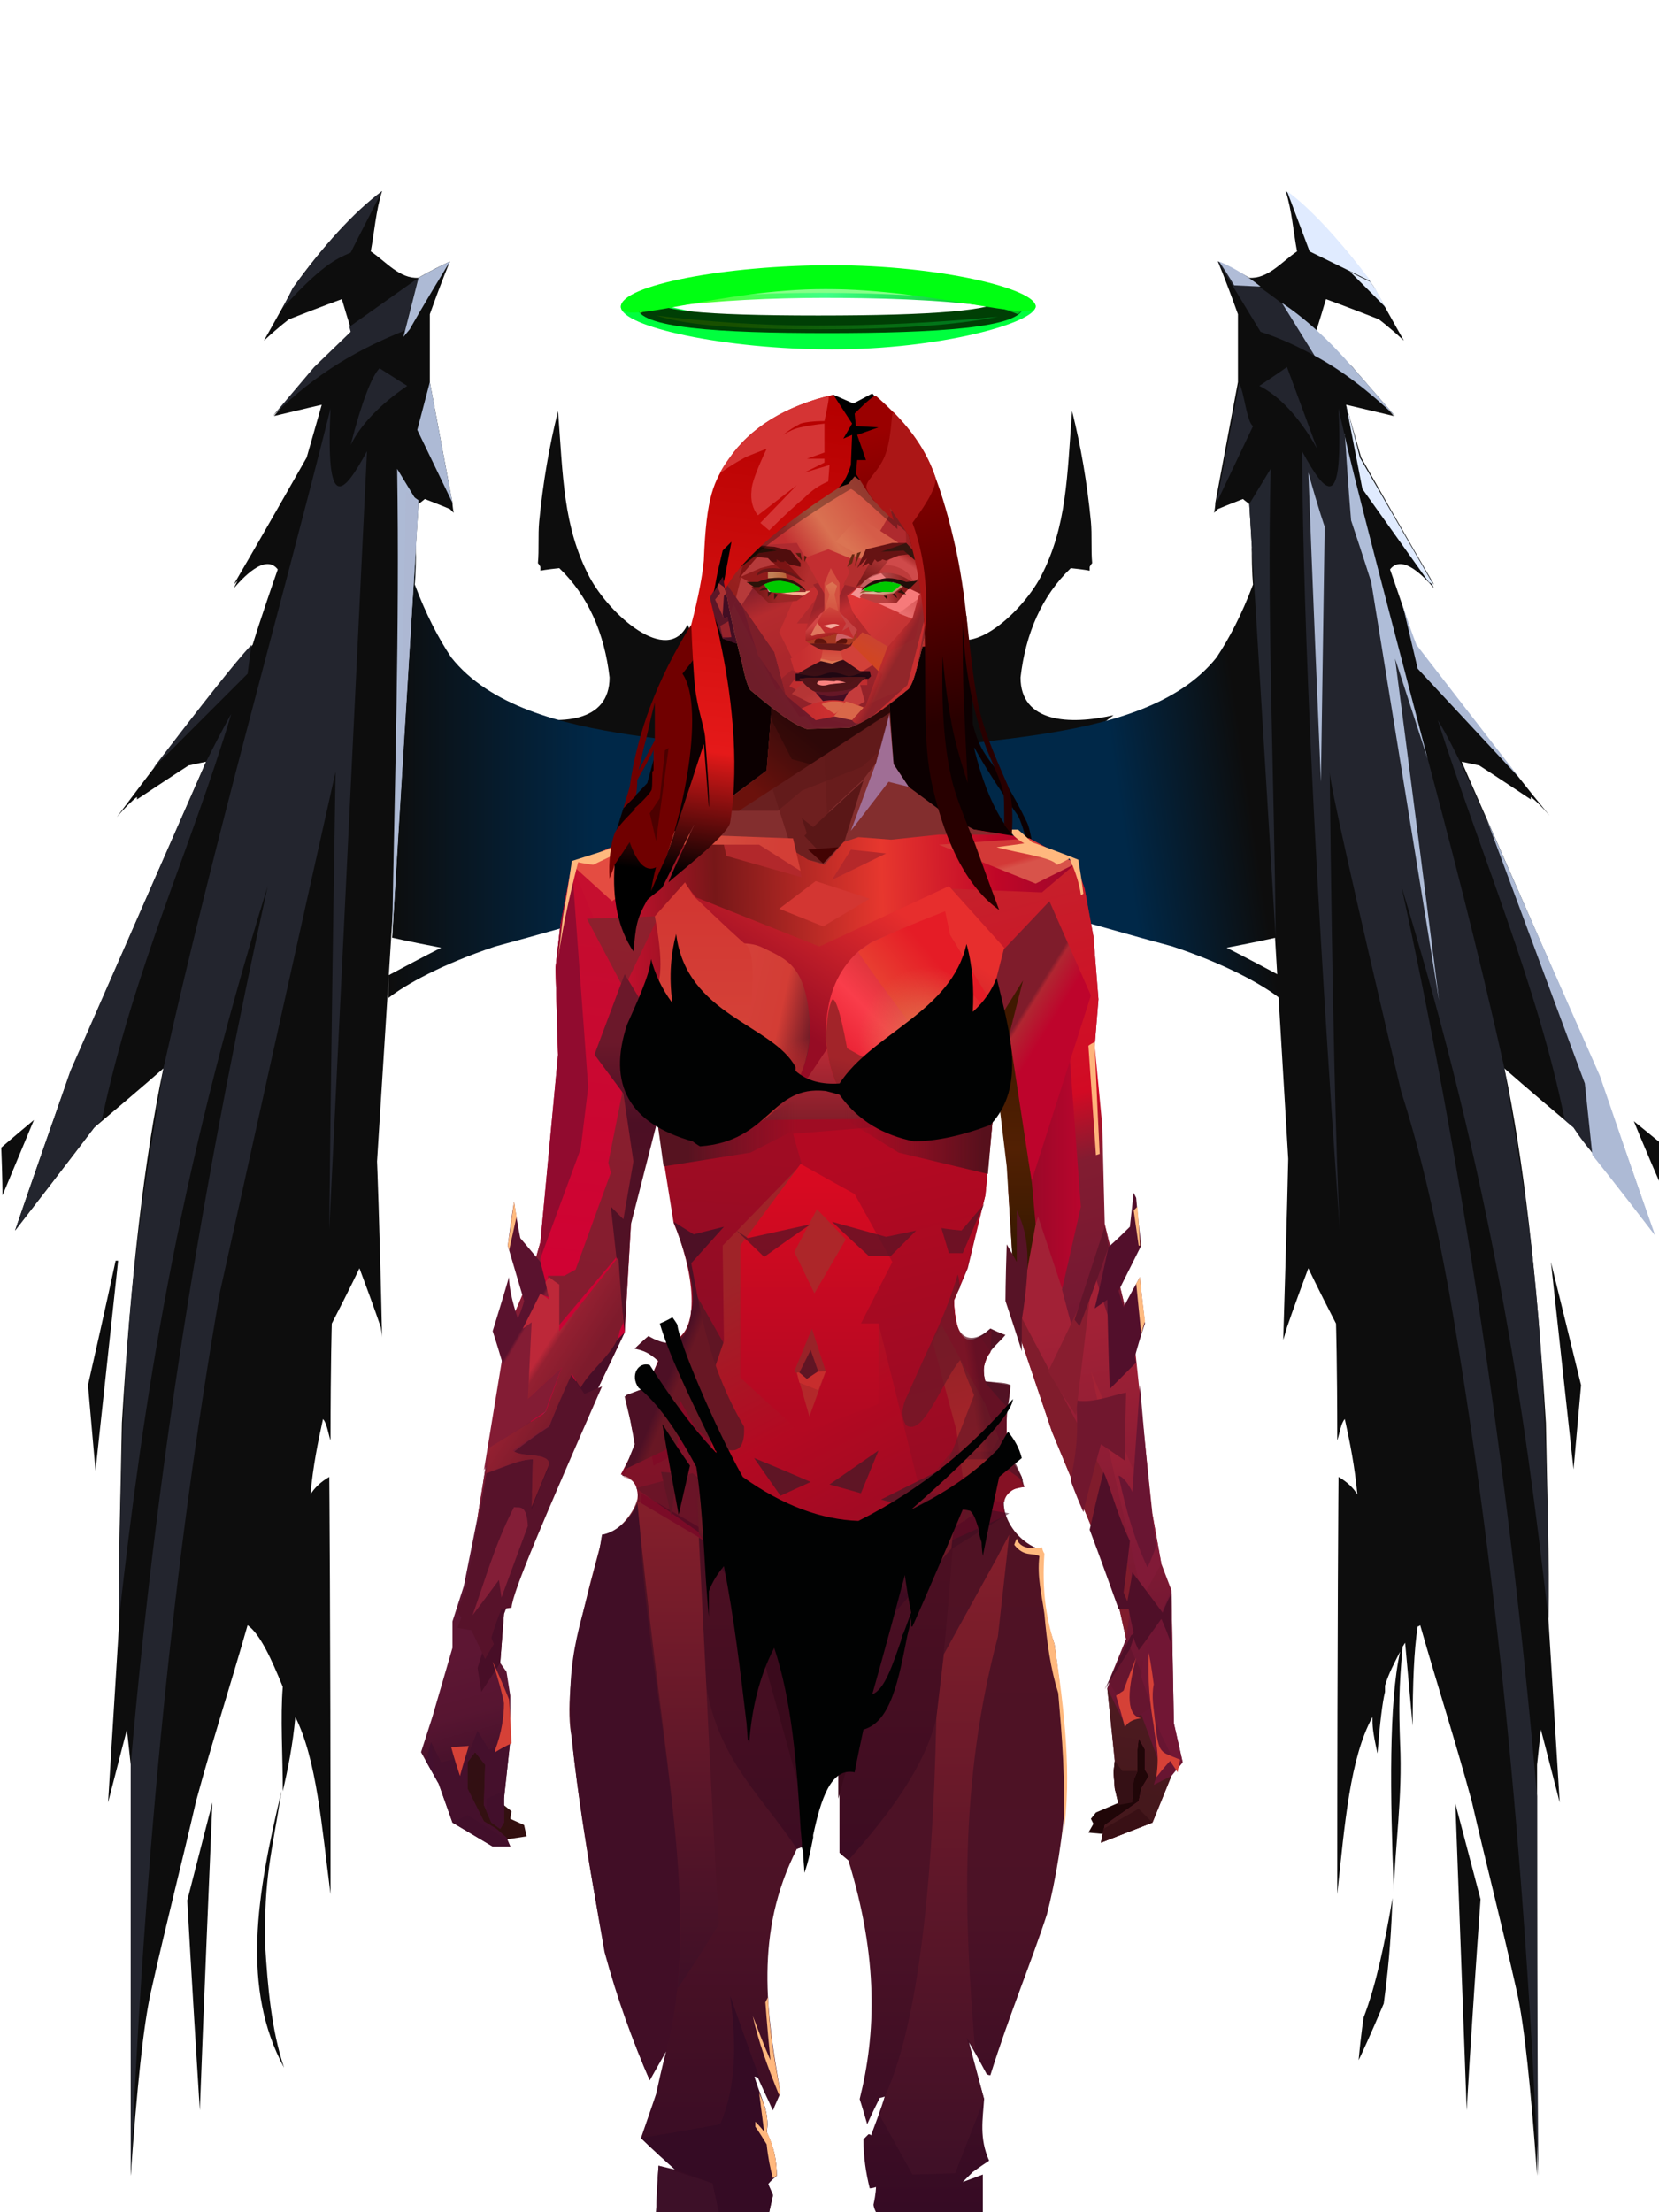 <?xml version="1.0" encoding="UTF-8"?>
<svg xmlns="http://www.w3.org/2000/svg" xmlns:xlink="http://www.w3.org/1999/xlink" width="1320px" height="1760px" viewBox="0 0 1320 1760" version="1.1">
<defs>




</defs>

<defs>
<linearGradient x1="50%" y1="50%" x2="0%" y2="50%" id="id-demon-female-1_wings_black-0">
<stop stop-color="#002848" offset="0%">
</stop>
<stop stop-color="#0d0d0d" offset="100%">
</stop>
</linearGradient>
<linearGradient x1="39%" y1="55%" x2="8%" y2="50%" id="id-demon-female-1_wings_black-1">
<stop stop-color="#002848" offset="0%">
</stop>
<stop stop-color="#0d0d0d" offset="100%">
</stop>
</linearGradient>
</defs>
<g transform="translate(0,151)" id="id-demon-female-1_wings_black-2">
<path d="M 547 346 C 588 426 609 466 609 466 C 601 480 583 487 560 489 C 508 505 455 451 411 418 C 446 426 485 424 485 388 C 481 353 468 323 445 301 C 435 302 430 303 430 303 C 430 301 430 300 430 300 C 429 298 428 297 428 297 C 429 286 428 275 429 264 C 432 233 437 204 444 176 C 448 228 448 268 469 308 C 485 338 531 379 547 346 Z" fill="#0d0d0d" id="id-demon-female-1_wings_black-3">
</path>
<path d="M 824 346 C 865 426 886 466 886 466 C 878 480 860 487 837 489 C 785 505 732 451 688 418 C 723 426 762 424 762 388 C 758 353 745 323 722 301 C 712 302 707 303 707 303 C 707 301 707 300 707 300 C 706 298 705 297 705 297 C 706 286 705 275 706 264 C 709 233 714 204 721 176 C 725 228 725 268 746 308 C 762 338 808 379 824 346 Z" transform="translate(787,334) scale(-1,1) translate(-787,-334)" fill="#0d0d0d" id="id-demon-female-1_wings_black-4">
</path>
<path d="M 309 643 C 309 631 309 625 309 625 C 337 610 351 603 351 603 C 325 598 312 595 312 595 C 324 388 331 285 331 285 C 331 305 330 314 330 314 C 339 338 349 357 359 372 C 420 449 585 431 639 457 C 619 466 595 471 567 476 L 530 564 C 469 581 424 594 394 602 C 352 616 323 632 309 643 Z" fill="url(#id-demon-female-1_wings_black-0)" id="id-demon-female-1_wings_black-5">
</path>
<path d="M 688 643 C 688 631 688 625 688 625 C 716 610 730 603 730 603 C 704 598 691 595 691 595 C 701 388 707 284 710 285 C 710 305 709 314 709 314 C 718 338 728 357 738 372 C 799 449 964 431 1018 457 C 998 466 974 471 946 476 L 909 564 C 848 581 803 594 773 602 C 731 616 702 632 688 643 Z" transform="translate(853,464) scale(-1,1) translate(-853,-464)" fill="url(#id-demon-female-1_wings_black-1)" id="id-demon-female-1_wings_black-6">
</path>
<path d="M 751 443 C 753 454 756 462 760 469 L 776 440 C 759 442 751 443 751 443 Z" fill="#002a46" id="id-demon-female-1_wings_black-7">
</path>
<path d="M 104 1580 C 109 1510 114 1461 120 1434 C 133 1376 145 1330 156 1282 C 169 1234 183 1191 197 1142 C 207 1149 216 1169 225 1191 C 223 1215 225 1246 225 1274 C 229 1257 233 1237 235 1215 C 252 1249 256 1302 263 1356 C 263 1135 262 1024 262 1024 C 255 1028 250 1033 247 1038 C 249 1016 253 996 257 978 C 260 981 261 989 263 995 C 263 933 264 902 264 902 C 279 873 286 858 286 858 C 298 890 303 905 303 905 C 304 911 304 913 304 913 C 302 820 300 773 300 773 C 322 425 333 250 333 250 C 337 247 338 246 338 246 C 351 251 358 254 358 254 C 360 256 361 257 361 257 C 360 252 360 249 360 249 C 348 185 342 153 342 153 C 342 117 342 99 342 99 C 352 71 358 57 358 57 C 341 65 333 70 333 70 C 318 71 307 57 295 49 C 298 33 299 17 304 1 C 282 19 258 43 234 77 C 218 106 210 120 210 120 C 223 108 230 103 230 103 C 258 92 272 87 272 87 C 277 104 280 113 280 113 C 261 132 251 141 251 141 C 229 167 218 180 218 180 C 243 174 256 171 256 171 C 248 199 244 213 244 213 C 206 280 186 314 186 314 C 188 312 189 311 189 311 C 187 315 186 317 186 317 C 193 309 211 289 221 302 C 207 342 201 362 201 362 C 164 405 129 451 93 499 C 99 492 105 486 109 483 C 109 484 109 485 109 485 C 136 467 150 458 150 458 C 159 456 164 455 164 455 C 92 619 56 702 56 702 C 26 786 12 828 12 828 C 54 774 75 746 75 746 C 112 715 130 699 130 699 C 115 770 104 864 97 981 C 96 1040 94 1091 95 1137 C 89 1234 86 1283 86 1283 C 96 1244 101 1225 101 1225 L 104 1253 C 104 1463 104 1572 104 1580 Z" fill="#0d0d0d" id="id-demon-female-1_wings_black-8">
</path>
<path d="M 1 762 C 2 787 2 800 2 800 L 27 740 C 9 755 1 762 1 762 Z" fill="#0d0d0d" id="id-demon-female-1_wings_black-9">
</path>
<path d="M 76 1019 C 72 974 70 951 70 951 C 85 885 92 852 92 852 L 94 852 C 82 963 76 1019 76 1019 Z" fill="#0d0d0d" id="id-demon-female-1_wings_black-10">
</path>
<path d="M 159 1528 C 152 1416 149 1361 149 1361 L 169 1283 C 162 1446 159 1528 159 1528 Z" fill="#0d0d0d" id="id-demon-female-1_wings_black-11">
</path>
<path d="M 226 1494 C 192 1431 204 1357 224 1274 C 216 1325 210 1342 211 1397 C 213 1430 216 1464 226 1494 Z" fill="#0d0d0d" id="id-demon-female-1_wings_black-12">
</path>
<path d="M 279 203 C 288 168 296 148 302 142 L 324 156 C 302 171 287 187 279 203 Z" fill="#23252e" id="id-demon-female-1_wings_black-13">
</path>
<path d="M 233 78 C 257 45 281 18 304 1 C 287 34 279 50 279 50 C 267 55 255 61 225 94 L 233 78 Z" fill="#23252e" id="id-demon-female-1_wings_black-14">
</path>
<path d="M 217 180 C 252 145 287 126 322 112 C 329 84 333 70 333 70 L 278 109 L 279 113 L 250 141 C 228 167 217 180 217 180 Z" fill="#23252e" id="id-demon-female-1_wings_black-15">
</path>
<path d="M 200 362 L 197 385 L 122 460 C 161 409 187 376 200 362 Z" fill="#23252e" id="id-demon-female-1_wings_black-16">
</path>
<path d="M 12 828 L 56 701 C 128 537 164 455 164 455 C 177 429 184 417 184 417 C 151 527 107 618 81 740 L 75 746 L 12 828 Z" fill="#23252e" id="id-demon-female-1_wings_black-17">
</path>
<path d="M 95 1134 C 114 966 140 789 213 554 C 167 764 127 989 104 1253 C 104 1471 104 1580 104 1580 C 115 1324 138 1090 175 877 C 236 601 267 463 267 463 C 263 706 262 827 262 827 C 282 414 292 208 292 208 C 273 243 259 258 263 174 C 219 349 172 512 130 699 C 114 804 95 883 95 1134 Z" fill="#23252e" id="id-demon-female-1_wings_black-18">
</path>
<path d="M 333 250 L 316 222 C 318 351 314 471 312 595 C 326 365 333 250 333 250 Z" fill="#adbad5" id="id-demon-female-1_wings_black-19">
</path>
<path d="M 333 247 L 323 240 L 318 492 C 328 329 333 247 333 247 Z" fill="#adb8d3" id="id-demon-female-1_wings_black-20">
</path>
<path d="M 360 249 L 332 191 L 342 153 C 354 217 360 249 360 249 Z" fill="#adbad5" id="id-demon-female-1_wings_black-21">
</path>
<path d="M 333 70 C 349 61 358 57 358 57 C 336 93 326 111 326 111 L 321 117 L 333 70 Z" fill="#adbad5" id="id-demon-female-1_wings_black-22">
</path>
<path d="M 1164 1156 C 1165 1157 1165 1158 1166 1159 C 1169 1193 1169 1207 1168 1236 C 1166 1279 1172 1317 1173 1354 C 1176 1276 1177 1204 1168 1163 C 1172 1171 1177 1180 1180 1190 C 1180 1192 1180 1193 1180 1195 C 1182 1203 1184 1219 1186 1244 C 1190 1226 1190 1222 1190 1215 C 1208 1248 1212 1300 1218 1356 C 1218 1135 1217 1024 1217 1024 C 1210 1028 1205 1033 1202 1038 C 1204 1016 1208 996 1212 978 C 1215 981 1216 989 1218 995 C 1218 933 1219 902 1219 902 C 1234 873 1241 858 1241 858 C 1253 890 1258 905 1258 905 C 1260 912 1261 915 1261 915 C 1258 819 1257 771 1257 771 C 1278 421 1288 248 1288 250 C 1292 247 1293 246 1293 246 C 1306 251 1313 254 1313 254 C 1315 256 1316 257 1316 257 C 1315 252 1315 249 1315 249 C 1303 185 1297 153 1297 153 C 1297 117 1297 99 1297 99 C 1307 71 1313 57 1313 57 C 1296 65 1288 70 1288 70 C 1273 71 1262 57 1250 49 C 1253 33 1254 17 1259 1 C 1237 19 1213 43 1189 77 C 1173 106 1165 120 1165 120 C 1178 108 1185 103 1185 103 C 1213 92 1227 87 1227 87 C 1232 104 1235 113 1235 113 C 1216 132 1206 141 1206 141 C 1184 167 1173 180 1173 180 C 1198 174 1211 171 1211 171 C 1203 199 1199 213 1199 213 C 1161 280 1141 314 1141 314 C 1143 312 1144 311 1144 311 C 1142 315 1141 317 1141 317 C 1148 309 1166 289 1176 302 C 1162 342 1156 362 1156 362 C 1123 403 1086 453 1049 498 C 1055 491 1060 486 1064 483 C 1064 484 1064 485 1064 485 C 1091 467 1105 458 1105 458 C 1114 456 1119 455 1119 455 C 1047 619 1011 702 1011 702 C 981 786 967 828 967 828 C 1009 774 1030 746 1030 746 C 1067 715 1085 699 1085 699 C 1070 770 1059 864 1052 981 C 1051 1040 1049 1091 1050 1137 C 1044 1234 1041 1283 1041 1283 C 1051 1244 1056 1225 1056 1225 L 1059 1253 C 1059 1463 1059 1572 1059 1580 C 1064 1510 1069 1461 1075 1434 C 1088 1376 1100 1330 1111 1282 C 1124 1234 1138 1191 1152 1142 C 1153 1143 1154 1143 1154 1143 C 1157 1162 1158 1189 1158 1222 L 1164 1156 Z" transform="translate(1141,790) scale(-1,1) translate(-1141,-790)" fill="#0d0d0d" id="id-demon-female-1_wings_black-23">
</path>
<path d="M 1036 1137 C 1055 969 1081 789 1153 554 C 1107 764 1068 1013 1045 1278 C 1045 1479 1044 1580 1044 1580 C 1055 1324 1078 1090 1115 877 C 1127 811 1140 758 1153 718 C 1191 557 1210 472 1210 463 C 1208 647 1205 768 1202 827 C 1221 560 1231 353 1232 208 C 1213 243 1199 258 1203 174 C 1167 334 1112 513 1071 699 C 1054 804 1036 887 1036 1137 Z" transform="translate(1134,877) scale(-1,1) translate(-1134,-877)" fill="#23252e" id="id-demon-female-1_wings_black-24">
</path>
<path d="M 1081 1488 C 1083 1466 1085 1454 1085 1454 C 1095 1428 1102 1394 1108 1359 C 1107 1382 1106 1406 1101 1443 C 1090 1469 1083 1484 1081 1488 Z" fill="#0d0d0d" id="id-demon-female-1_wings_black-25">
</path>
<path d="M 1167 1528 C 1161 1365 1158 1284 1158 1284 L 1178 1360 C 1170 1472 1167 1528 1167 1528 Z" fill="#0d0d0d" id="id-demon-female-1_wings_black-26">
</path>
<path d="M 1252 1018 C 1240 908 1234 853 1234 853 L 1258 951 C 1254 996 1252 1018 1252 1018 Z" fill="#0d0d0d" id="id-demon-female-1_wings_black-27">
</path>
<path d="M 1325 800 C 1308 761 1300 741 1300 741 L 1327 763 C 1325 787 1325 800 1325 800 Z" fill="#0d0d0d" id="id-demon-female-1_wings_black-28">
</path>
<path d="M 1266 765 C 1256 753 1252 746 1252 746 C 1247 742 1245 740 1245 740 C 1224 635 1178 528 1144 422 C 1170 463 1220 592 1271 702 L 1315 829 L 1266 765 Z" fill="#23252e" id="id-demon-female-1_wings_black-29">
</path>
<path d="M 1317 832 C 1284 789 1267 768 1267 768 C 1263 730 1261 711 1261 711 L 1183 501 L 1273 705 C 1302 790 1317 832 1317 832 Z" fill="#adbad5" id="id-demon-female-1_wings_black-30">
</path>
<path d="M 1116 330 C 1124 364 1128 381 1128 381 L 1209 468 L 1127 362 C 1119 341 1116 330 1116 330 Z" fill="#adbad5" id="id-demon-female-1_wings_black-31">
</path>
<path d="M 1041 225 C 1049 254 1054 268 1054 268 L 1051 471 C 1044 307 1041 225 1041 225 Z" fill="#adbad5" id="id-demon-female-1_wings_black-32">
</path>
<path d="M 994 250 L 1011 222 C 1008 342 1014 471 1015 595 C 1001 365 994 250 994 250 Z" fill="#23262f" id="id-demon-female-1_wings_black-33">
</path>
<path d="M 968 249 L 997 188 C 992 185 990 161 986 154 C 974 217 968 249 968 249 Z" fill="#23252e" id="id-demon-female-1_wings_black-34">
</path>
<path d="M 1002 156 C 1017 146 1024 141 1024 141 L 1048 206 C 1034 181 1018 164 1002 156 Z" fill="#23252e" id="id-demon-female-1_wings_black-35">
</path>
<path d="M 969 57 L 1003 113 C 1040 125 1076 148 1110 180 L 1076 141 C 1039 103 1003 75 969 57 Z" fill="#23252e" id="id-demon-female-1_wings_black-36">
</path>
<path d="M 982 76 L 1003 77 C 993 69 982 62 970 57 C 978 69 982 76 982 76 Z" fill="#b0bcd7" id="id-demon-female-1_wings_black-37">
</path>
<path d="M 1020 90 L 1046 132 C 1067 143 1089 160 1110 180 L 1076 141 C 1057 119 1038 102 1020 90 Z" fill="#adbbd6" id="id-demon-female-1_wings_black-38">
</path>
<path d="M 1071 171 L 1084 238 L 1141 318 C 1138 314 1137 312 1137 312 L 1141 315 L 1082 213 C 1075 185 1071 171 1071 171 Z" fill="#e0ebff" id="id-demon-female-1_wings_black-39">
</path>
<path d="M 1070 194 C 1073 240 1075 263 1075 263 C 1086 296 1091 312 1091 312 C 1127 534 1145 645 1145 645 C 1122 464 1110 373 1110 373 L 1136 453 C 1090 278 1068 192 1070 194 Z" fill="#afbdd8" id="id-demon-female-1_wings_black-40">
</path>
<path d="M 1024 1 C 1036 33 1042 49 1042 49 L 1091 73 C 1065 39 1043 15 1024 1 Z" fill="#e0ebff" id="id-demon-female-1_wings_black-41">
</path>
<path d="M 1074 65 L 1103 94 C 1098 87 1096 80 1090 73 C 1079 68 1074 65 1074 65 Z" fill="#e0ebff" id="id-demon-female-1_wings_black-42">
</path>
</g>
<defs>
<filter width="155%" height="561%" x="-27%" y="-230%" id="id-demon-female-2_foreground_overlay_halo_back_green-0" filterUnits="objectBoundingBox">
<feGaussianBlur in="SourceGraphic" stdDeviation="30">
</feGaussianBlur>
</filter>
<linearGradient x1="87%" y1="158%" x2="23%" y2="158%" id="id-demon-female-2_foreground_overlay_halo_back_green-1">
<stop stop-color="#00781b" offset="0%">
</stop>
<stop stop-color="#185000" offset="100%">
</stop>
</linearGradient>
</defs>
<g transform="translate(494,237)" id="id-demon-female-2_foreground_overlay_halo_back_green-2">
<path d="M 168 41 C 254 41 329 20 330 7 C 331 -7 250 25 165 25 C 80 25 0 -10 0 7 C 0 23 83 41 168 41 Z" fill="#00ff3e" id="id-demon-female-2_foreground_overlay_halo_back_green-3" filter="url(#id-demon-female-2_foreground_overlay_halo_back_green-0)">
</path>
<path d="M 164 28 C 250 28 320 24 320 7 C 320 3 315 1 304 1 C 298 10 249 14 157 14 C 65 14 22 10 28 0 C 18 1 13 3 13 7 C 13 24 78 28 164 28 Z" fill="#003f05" id="id-demon-female-2_foreground_overlay_halo_back_green-3">
</path>
<path d="M 28 14 C 53 22 95 25 156 25 C 217 25 265 22 300 15 C 249 20 201 22 156 22 C 111 22 68 19 28 14 Z" fill="url(#id-demon-female-2_foreground_overlay_halo_back_green-1)" id="id-demon-female-2_foreground_overlay_halo_back_green-6">
</path>
</g>
<defs>
</defs>
<path d="M 827 682 C 804 670 786 641 775 595 C 775 593 781 608 810 649 C 812 653 815 661 818 674 L 822 674 C 820 664 819 658 817 654 C 792 602 782 608 774 576 C 774 561 772 532 769 490 L 570 447 L 536 539 L 521 601 L 515 623 L 496 643 L 486 675 L 827 682 Z" fill="#0c0001" id="id-demon-female-3_down_hair_back-0">
</path>
<defs>
<linearGradient x1="50%" y1="0%" x2="50%" y2="98%" id="id-demon-female-4_body_red-0">
<stop stop-color="#c22c38" offset="0%">
</stop>
<stop stop-color="#7b1c28" offset="100%">
</stop>
</linearGradient>
<linearGradient x1="50%" y1="0%" x2="50%" y2="100%" id="id-demon-female-4_body_red-1">
<stop stop-color="#531223" offset="0%">
</stop>
<stop stop-color="#4c1226" offset="67%">
</stop>
<stop stop-color="#360b24" offset="100%">
</stop>
</linearGradient>
<linearGradient x1="50%" y1="0%" x2="50%" y2="100%" id="id-demon-female-4_body_red-2">
<stop stop-color="#4e1021" offset="0%">
</stop>
<stop stop-color="#3c0c22" offset="100%">
</stop>
</linearGradient>
<linearGradient x1="50%" y1="31%" x2="45%" y2="50%" id="id-demon-female-4_body_red-3">
<stop stop-color="#a72331" offset="0%">
</stop>
<stop stop-color="#c02a32" offset="100%">
</stop>
</linearGradient>
<linearGradient x1="100%" y1="46%" x2="12%" y2="47%" id="id-demon-female-4_body_red-4">
<stop stop-color="#94072d" offset="0%">
</stop>
<stop stop-color="#c00627" offset="21%">
</stop>
<stop stop-color="#e7372e" offset="45%">
</stop>
<stop stop-color="#771718" offset="80%">
</stop>
<stop stop-color="#c60f2f" offset="100%">
</stop>
</linearGradient>
<linearGradient x1="53%" y1="81%" x2="50%" y2="21%" id="id-demon-female-4_body_red-5">
<stop stop-color="#681532" offset="0%">
</stop>
<stop stop-color="#a22136" offset="100%">
</stop>
</linearGradient>
<linearGradient x1="52%" y1="-4%" x2="46%" y2="70%" id="id-demon-female-4_body_red-6">
<stop stop-color="#501b22" offset="0%">
</stop>
<stop stop-color="#45181c" offset="100%">
</stop>
</linearGradient>
<linearGradient x1="31%" y1="86%" x2="36%" y2="9%" id="id-demon-female-4_body_red-7">
<stop stop-color="#790b27" offset="0%">
</stop>
<stop stop-color="#9f0c23" offset="100%">
</stop>
</linearGradient>
<linearGradient x1="48%" y1="9%" x2="60%" y2="92%" id="id-demon-female-4_body_red-8">
<stop stop-color="#b30922" offset="0%">
</stop>
<stop stop-color="#980b23" offset="100%">
</stop>
</linearGradient>
<linearGradient x1="54%" y1="37%" x2="12%" y2="72%" id="id-demon-female-4_body_red-9">
<stop stop-color="#390c0c" offset="0%">
</stop>
<stop stop-color="#6b110c" offset="100%">
</stop>
</linearGradient>
<linearGradient x1="40%" y1="14%" x2="61%" y2="85%" id="id-demon-female-4_body_red-10">
<stop stop-color="#320f13" offset="0%">
</stop>
<stop stop-color="#331010" offset="100%">
</stop>
</linearGradient>
<linearGradient x1="27%" y1="47%" x2="91%" y2="49%" id="id-demon-female-4_body_red-11">
<stop stop-color="#d55c47" offset="0%">
</stop>
<stop stop-color="#d33e36" offset="100%">
</stop>
</linearGradient>
<linearGradient x1="47%" y1="60%" x2="49%" y2="79%" id="id-demon-female-4_body_red-12">
<stop stop-color="#5d1633" offset="0%">
</stop>
<stop stop-color="#571531" offset="60%">
</stop>
<stop stop-color="#4a122c" offset="100%">
</stop>
</linearGradient>
<linearGradient x1="51%" y1="11%" x2="49%" y2="93%" id="id-demon-female-4_body_red-13">
<stop stop-color="#c50c2f" offset="0%">
</stop>
<stop stop-color="#d00233" offset="74%">
</stop>
<stop stop-color="#c60236" offset="100%">
</stop>
</linearGradient>
<linearGradient x1="51%" y1="-5%" x2="48%" y2="96%" id="id-demon-female-4_body_red-14">
<stop stop-color="#8e202d" offset="0%">
</stop>
<stop stop-color="#841c2f" offset="100%">
</stop>
</linearGradient>
<linearGradient x1="50%" y1="19%" x2="50%" y2="69%" id="id-demon-female-4_body_red-15">
<stop stop-color="#6b182a" offset="0%">
</stop>
<stop stop-color="#4c0f24" offset="45%">
</stop>
<stop stop-color="#511125" offset="100%">
</stop>
</linearGradient>
<linearGradient x1="85%" y1="60%" x2="15%" y2="60%" id="id-demon-female-4_body_red-16">
<stop stop-color="#b9052d" offset="0%">
</stop>
<stop stop-color="#9d0829" offset="100%">
</stop>
</linearGradient>
<linearGradient x1="48%" y1="-20%" x2="59%" y2="91%" id="id-demon-female-4_body_red-17">
<stop stop-color="#c02b2e" offset="0%">
</stop>
<stop stop-color="#d20a24" offset="60%">
</stop>
<stop stop-color="#821c31" offset="72%">
</stop>
<stop stop-color="#741832" offset="100%">
</stop>
</linearGradient>
<linearGradient x1="55%" y1="48%" x2="46%" y2="33%" id="id-demon-female-4_body_red-18">
<stop stop-color="#be042c" offset="0%">
</stop>
<stop stop-color="#b02631" offset="86%">
</stop>
<stop stop-color="#7f1c2b" offset="100%">
</stop>
</linearGradient>
<linearGradient x1="50%" y1="19%" x2="50%" y2="78%" id="id-demon-female-4_body_red-19">
<stop stop-color="#401900" offset="0%">
</stop>
<stop stop-color="#522003" offset="50%">
</stop>
<stop stop-color="#371900" offset="100%">
</stop>
</linearGradient>
<linearGradient x1="96%" y1="52%" x2="9%" y2="52%" id="id-demon-female-4_body_red-20">
<stop stop-color="#57101c" offset="0%">
</stop>
<stop stop-color="#681725" offset="47%" stop-opacity="0">
</stop>
<stop stop-color="#661726" offset="63%" stop-opacity="0">
</stop>
<stop stop-color="#561320" offset="100%">
</stop>
</linearGradient>
<linearGradient x1="44%" y1="70%" x2="86%" y2="30%" id="id-demon-female-4_body_red-21">
<stop stop-color="#960c24" offset="0%">
</stop>
<stop stop-color="#e72e2d" offset="100%">
</stop>
</linearGradient>
<linearGradient x1="20%" y1="91%" x2="73%" y2="32%" id="id-demon-female-4_body_red-22">
<stop stop-color="#df0d23" offset="0%">
</stop>
<stop stop-color="#f93d4a" offset="51%">
</stop>
<stop stop-color="#c02a2c" offset="100%">
</stop>
</linearGradient>
<linearGradient x1="24%" y1="86%" x2="67%" y2="37%" id="id-demon-female-4_body_red-23">
<stop stop-color="#912028" offset="0%">
</stop>
<stop stop-color="#d8503e" offset="18%">
</stop>
<stop stop-color="#e83f31" offset="50%">
</stop>
<stop stop-color="#e51c26" offset="100%">
</stop>
</linearGradient>
<linearGradient x1="20%" y1="36%" x2="101%" y2="55%" id="id-demon-female-4_body_red-24">
<stop stop-color="#d5453f" offset="0%">
</stop>
<stop stop-color="#d33d35" offset="73%">
</stop>
<stop stop-color="#5f1524" offset="100%">
</stop>
</linearGradient>
<linearGradient x1="35%" y1="78%" x2="41%" y2="54%" id="id-demon-female-4_body_red-25">
<stop stop-color="#9c2328" offset="0%">
</stop>
<stop stop-color="#912028" offset="35%">
</stop>
<stop stop-color="#a22429" offset="100%">
</stop>
</linearGradient>
<radialGradient cx="50%" cy="50%" r="42%" id="id-demon-female-4_body_red-26" fx="50%" fy="50%" gradientTransform="translate(0.5,0.5) scale(1,0.986) rotate(-100) translate(-0.5,-0.5)">
<stop stop-color="#e07751" offset="0%">
</stop>
<stop stop-color="#e07752" offset="32%">
</stop>
<stop stop-color="#dc684a" offset="100%" stop-opacity="0">
</stop>
</radialGradient>
<linearGradient x1="50%" y1="0%" x2="50%" y2="100%" id="id-demon-female-4_body_red-27">
<stop stop-color="#d23531" offset="0%">
</stop>
<stop stop-color="#d44238" offset="61%">
</stop>
<stop stop-color="#d54a3c" offset="100%">
</stop>
</linearGradient>
<linearGradient x1="63%" y1="95%" x2="43%" y2="20%" id="id-demon-female-4_body_red-28">
<stop stop-color="#9d0b23" offset="0%">
</stop>
<stop stop-color="#b30922" offset="46%">
</stop>
<stop stop-color="#9f2328" offset="100%">
</stop>
</linearGradient>
<linearGradient x1="40%" y1="0%" x2="50%" y2="86%" id="id-demon-female-4_body_red-29">
<stop stop-color="#932128" offset="0%">
</stop>
<stop stop-color="#a82529" offset="100%">
</stop>
</linearGradient>
<linearGradient x1="47%" y1="43%" x2="50%" y2="62%" id="id-demon-female-4_body_red-30">
<stop stop-color="#3f0c21" offset="0%">
</stop>
<stop stop-color="#3e0c21" offset="100%">
</stop>
</linearGradient>
<linearGradient x1="50%" y1="0%" x2="50%" y2="92%" id="id-demon-female-4_body_red-31">
<stop stop-color="#da0a21" offset="0%">
</stop>
<stop stop-color="#b30922" offset="100%">
</stop>
</linearGradient>
<linearGradient x1="33%" y1="79%" x2="21%" y2="44%" id="id-demon-female-4_body_red-32">
<stop stop-color="#a92629" offset="0%">
</stop>
<stop stop-color="#a62529" offset="28%">
</stop>
<stop stop-color="#c82d2d" offset="100%" stop-opacity="0">
</stop>
</linearGradient>
<linearGradient x1="15%" y1="47%" x2="92%" y2="45%" id="id-demon-female-4_body_red-33">
<stop stop-color="#801e2b" offset="0%">
</stop>
<stop stop-color="#7c1c2a" offset="17%">
</stop>
<stop stop-color="#912128" offset="48%">
</stop>
<stop stop-color="#731a25" offset="78%">
</stop>
<stop stop-color="#6c1827" offset="100%">
</stop>
</linearGradient>
<linearGradient x1="60%" y1="45%" x2="67%" y2="53%" id="id-demon-female-4_body_red-34">
<stop stop-color="#d33937" offset="0%">
</stop>
<stop stop-color="#d8534a" offset="100%">
</stop>
</linearGradient>
<linearGradient x1="48%" y1="15%" x2="54%" y2="81%" id="id-demon-female-4_body_red-35">
<stop stop-color="#a32235" offset="0%">
</stop>
<stop stop-color="#811a37" offset="100%">
</stop>
</linearGradient>
<linearGradient x1="26%" y1="-7%" x2="50%" y2="96%" id="id-demon-female-4_body_red-36">
<stop stop-color="#37373f" offset="0%">
</stop>
<stop stop-color="#19191d" offset="100%">
</stop>
</linearGradient>
<linearGradient x1="50%" y1="12%" x2="59%" y2="82%" id="id-demon-female-4_body_red-37">
<stop stop-color="#252525" offset="0%">
</stop>
<stop stop-color="#101010" offset="100%">
</stop>
</linearGradient>
<linearGradient x1="25%" y1="-16%" x2="50%" y2="98%" id="id-demon-female-4_body_red-38">
<stop stop-color="#37373f" offset="0%">
</stop>
<stop stop-color="#19191d" offset="100%">
</stop>
</linearGradient>
<linearGradient x1="75%" y1="39%" x2="50%" y2="93%" id="id-demon-female-4_body_red-39">
<stop stop-color="#252525" offset="0%">
</stop>
<stop stop-color="#000000" offset="100%">
</stop>
</linearGradient>
<linearGradient x1="68%" y1="4%" x2="68%" y2="39%" id="id-demon-female-4_body_red-40">
<stop stop-color="#cf3130" offset="0%">
</stop>
<stop stop-color="#b92b2b" offset="100%">
</stop>
</linearGradient>
<linearGradient x1="63%" y1="29%" x2="43%" y2="65%" id="id-demon-female-4_body_red-41">
<stop stop-color="#ae292d" offset="0%">
</stop>
<stop stop-color="#ae2a2f" offset="100%">
</stop>
</linearGradient>
<linearGradient x1="60%" y1="73%" x2="11%" y2="32%" id="id-demon-female-4_body_red-42">
<stop stop-color="#c53434" offset="0%">
</stop>
<stop stop-color="#df3636" offset="100%">
</stop>
</linearGradient>
<linearGradient x1="79%" y1="15%" x2="31%" y2="87%" id="id-demon-female-4_body_red-43">
<stop stop-color="#d95757" offset="0%">
</stop>
<stop stop-color="#e96f6f" offset="100%">
</stop>
</linearGradient>
<radialGradient cx="50%" cy="46%" r="72%" id="id-demon-female-4_body_red-44" fx="50%" fy="46%" gradientTransform="translate(0.5,0.465) scale(0.889,1) rotate(90) scale(1,1) translate(-0.5,-0.465)">
<stop stop-color="#b32b30" offset="0%">
</stop>
<stop stop-color="#8e1818" offset="100%">
</stop>
</radialGradient>
<linearGradient x1="32%" y1="4%" x2="54%" y2="75%" id="id-demon-female-4_body_red-45">
<stop stop-color="#821f2b" offset="0%">
</stop>
<stop stop-color="#b52b2e" offset="38%">
</stop>
<stop stop-color="#ab272c" offset="100%">
</stop>
</linearGradient>
<linearGradient x1="11%" y1="50%" x2="57%" y2="50%" id="id-demon-female-4_body_red-46">
<stop stop-color="#c62e30" offset="0%">
</stop>
<stop stop-color="#d24139" offset="100%">
</stop>
</linearGradient>
<linearGradient x1="50%" y1="0%" x2="50%" y2="100%" id="id-demon-female-4_body_red-47">
<stop stop-color="#9d242a" offset="0%">
</stop>
<stop stop-color="#8c2029" offset="100%">
</stop>
</linearGradient>
<linearGradient x1="50%" y1="0%" x2="50%" y2="63%" id="id-demon-female-4_body_red-48">
<stop stop-color="#ce3232" offset="0%">
</stop>
<stop stop-color="#d55643" offset="100%">
</stop>
</linearGradient>
<linearGradient x1="93%" y1="38%" x2="20%" y2="70%" id="id-demon-female-4_body_red-49">
<stop stop-color="#d14d40" offset="0%">
</stop>
<stop stop-color="#d97151" offset="60%">
</stop>
<stop stop-color="#c22f31" offset="100%">
</stop>
</linearGradient>
<linearGradient x1="17%" y1="66%" x2="58%" y2="41%" id="id-demon-female-4_body_red-50">
<stop stop-color="#db7453" offset="0%">
</stop>
<stop stop-color="#d55c48" offset="100%">
</stop>
</linearGradient>
<linearGradient x1="25%" y1="46%" x2="50%" y2="58%" id="id-demon-female-4_body_red-51">
<stop stop-color="#b53535" offset="0%">
</stop>
<stop stop-color="#c43c3c" offset="100%">
</stop>
</linearGradient>
<linearGradient x1="74%" y1="15%" x2="42%" y2="68%" id="id-demon-female-4_body_red-52">
<stop stop-color="#c94433" offset="0%">
</stop>
<stop stop-color="#d14521" offset="100%">
</stop>
</linearGradient>
<linearGradient x1="43%" y1="47%" x2="85%" y2="53%" id="id-demon-female-4_body_red-53">
<stop stop-color="#901b1b" offset="0%">
</stop>
<stop stop-color="#b42e2e" offset="100%">
</stop>
</linearGradient>
<linearGradient x1="65%" y1="43%" x2="13%" y2="55%" id="id-demon-female-4_body_red-54">
<stop stop-color="#7b1414" offset="0%">
</stop>
<stop stop-color="#811313" offset="100%">
</stop>
</linearGradient>
<linearGradient x1="85%" y1="61%" x2="16%" y2="50%" id="id-demon-female-4_body_red-55">
<stop stop-color="#b2292c" offset="0%">
</stop>
<stop stop-color="#b0292d" offset="100%">
</stop>
</linearGradient>
<linearGradient x1="50%" y1="34%" x2="72%" y2="84%" id="id-demon-female-4_body_red-56">
<stop stop-color="#9a242a" offset="0%">
</stop>
<stop stop-color="#c02d30" offset="42%">
</stop>
<stop stop-color="#bf2c2e" offset="59%">
</stop>
<stop stop-color="#b1292c" offset="100%">
</stop>
</linearGradient>
<linearGradient x1="50%" y1="50%" x2="50%" y2="78%" id="id-demon-female-4_body_red-57">
<stop stop-color="#d34f40" offset="0%">
</stop>
<stop stop-color="#c32d2f" offset="100%">
</stop>
</linearGradient>
<linearGradient x1="36%" y1="33%" x2="50%" y2="71%" id="id-demon-female-4_body_red-58">
<stop stop-color="#d24545" offset="0%">
</stop>
<stop stop-color="#a62121" offset="100%">
</stop>
<stop stop-color="#a63821" offset="100%">
</stop>
</linearGradient>
<linearGradient x1="0%" y1="50%" x2="100%" y2="50%" id="id-demon-female-4_body_red-59">
<stop stop-color="#c22c2e" offset="0%">
</stop>
<stop stop-color="#cc2f30" offset="42%">
</stop>
<stop stop-color="#ce3030" offset="100%">
</stop>
</linearGradient>
<linearGradient x1="50%" y1="57%" x2="-8%" y2="54%" id="id-demon-female-4_body_red-60">
<stop stop-color="#9c2626" offset="0%">
</stop>
<stop stop-color="#661111" offset="100%">
</stop>
</linearGradient>
<linearGradient x1="14%" y1="61%" x2="23%" y2="56%" id="id-demon-female-4_body_red-61">
<stop stop-color="#6b1927" offset="0%">
</stop>
<stop stop-color="#6d1929" offset="100%">
</stop>
</linearGradient>
<linearGradient x1="48%" y1="50%" x2="55%" y2="57%" id="id-demon-female-4_body_red-62">
<stop stop-color="#b92a2c" offset="0%">
</stop>
<stop stop-color="#902228" offset="100%">
</stop>
</linearGradient>
<linearGradient x1="50%" y1="0%" x2="43%" y2="119%" id="id-demon-female-4_body_red-63">
<stop stop-color="#dc7553" offset="0%">
</stop>
<stop stop-color="#d34c3e" offset="100%">
</stop>
</linearGradient>
<linearGradient x1="100%" y1="37%" x2="80%" y2="57%" id="id-demon-female-4_body_red-64">
<stop stop-color="#9e1e1e" offset="0%">
</stop>
<stop stop-color="#cf4a4a" offset="100%">
</stop>
</linearGradient>
<linearGradient x1="55%" y1="43%" x2="43%" y2="53%" id="id-demon-female-4_body_red-65">
<stop stop-color="#be3b3b" offset="0%">
</stop>
<stop stop-color="#b32e2e" offset="100%">
</stop>
</linearGradient>
<linearGradient x1="72%" y1="4%" x2="28%" y2="76%" id="id-demon-female-4_body_red-66">
<stop stop-color="#b13737" offset="0%">
</stop>
<stop stop-color="#7d1b1b" offset="100%">
</stop>
</linearGradient>
<linearGradient x1="22%" y1="50%" x2="83%" y2="50%" id="id-demon-female-4_body_red-67">
<stop stop-color="#c25e5e" offset="0%">
</stop>
<stop stop-color="#902222" offset="100%">
</stop>
</linearGradient>
<linearGradient x1="82%" y1="54%" x2="50%" y2="59%" id="id-demon-female-4_body_red-68">
<stop stop-color="#841818" offset="0%">
</stop>
<stop stop-color="#ba3f3f" offset="100%">
</stop>
</linearGradient>
<linearGradient x1="25%" y1="53%" x2="75%" y2="52%" id="id-demon-female-4_body_red-69">
<stop stop-color="#e1bb9f" offset="0%">
</stop>
<stop stop-color="#c08666" offset="100%">
</stop>
</linearGradient>
<linearGradient x1="50%" y1="0%" x2="50%" y2="80%" id="id-demon-female-4_body_red-70">
<stop stop-color="#340b13" offset="0%">
</stop>
<stop stop-color="#3b0f15" offset="100%">
</stop>
</linearGradient>
<linearGradient x1="50%" y1="0%" x2="50%" y2="100%" id="id-demon-female-4_body_red-71">
<stop stop-color="#4f1416" offset="0%">
</stop>
<stop stop-color="#531519" offset="100%">
</stop>
</linearGradient>
<linearGradient x1="109%" y1="50%" x2="23%" y2="43%" id="id-demon-female-4_body_red-72">
<stop stop-color="#b55d33" offset="0%">
</stop>
<stop stop-color="#c18055" offset="100%">
</stop>
</linearGradient>
<linearGradient x1="50%" y1="31%" x2="45%" y2="54%" id="id-demon-female-4_body_red-73">
<stop stop-color="#681825" offset="0%">
</stop>
<stop stop-color="#3e0b21" offset="100%">
</stop>
</linearGradient>
<linearGradient x1="60%" y1="33%" x2="52%" y2="35%" id="id-demon-female-4_body_red-74">
<stop stop-color="#531224" offset="0%">
</stop>
<stop stop-color="#6d1826" offset="100%">
</stop>
</linearGradient>
<linearGradient x1="53%" y1="55%" x2="47%" y2="50%" id="id-demon-female-4_body_red-75">
<stop stop-color="#681724" offset="0%">
</stop>
<stop stop-color="#4d1025" offset="100%">
</stop>
</linearGradient>
<linearGradient x1="50%" y1="98%" x2="50%" y2="0%" id="id-demon-female-4_body_red-76">
<stop stop-color="#401027" offset="0%">
</stop>
<stop stop-color="#851f2b" offset="100%">
</stop>
</linearGradient>
<linearGradient x1="50%" y1="98%" x2="50%" y2="0%" id="id-demon-female-4_body_red-77">
<stop stop-color="#401027" offset="0%">
</stop>
<stop stop-color="#851f2b" offset="100%">
</stop>
</linearGradient>
<linearGradient x1="49%" y1="52%" x2="48%" y2="50%" id="id-demon-female-4_body_red-78">
<stop stop-color="#831c34" offset="0%">
</stop>
<stop stop-color="#5a122e" offset="100%">
</stop>
</linearGradient>
<linearGradient x1="65%" y1="50%" x2="49%" y2="31%" id="id-demon-female-4_body_red-79">
<stop stop-color="#7e1b2c" offset="0%">
</stop>
<stop stop-color="#942031" offset="84%">
</stop>
<stop stop-color="#bd2839" offset="100%">
</stop>
</linearGradient>
</defs>
<g transform="translate(335,335)" id="id-demon-female-4_body_red-80">
<path d="M 322 490 C 273 541 249 566 249 566 L 373 561 C 339 514 322 490 322 490 Z" fill="url(#id-demon-female-4_body_red-0)" id="id-demon-female-4_body_red-81">
</path>
<g id="id-demon-female-4_body_red-82">
<path d="M 277 1425 C 217 1425 187 1425 187 1425 C 188 1400 189 1388 189 1388 C 197 1390 202 1391 202 1391 C 184 1375 175 1366 175 1366 C 183 1343 187 1331 187 1331 C 192 1308 195 1297 195 1297 C 186 1312 182 1320 182 1320 C 169 1291 158 1257 147 1220 C 136 1163 126 1106 120 1048 C 111 1004 136 920 142 897 C 144 889 144 886 144 886 C 162 886 190 843 160 839 C 167 823 171 814 171 814 C 165 789 162 776 162 776 C 174 771 179 769 179 769 C 186 755 189 748 189 748 C 181 741 174 737 170 738 C 177 731 181 728 181 728 C 196 742 216 731 215 708 C 354 702 424 699 424 699 C 425 735 436 737 453 722 C 461 726 465 727 465 727 C 457 737 443 743 449 764 C 463 766 469 767 469 767 C 468 786 463 793 466 817 C 467 823 475 834 478 840 C 479 845 480 848 480 848 C 453 843 461 887 493 898 C 494 900 495 901 495 901 C 492 923 495 947 504 973 C 509 1008 513 1045 514 1083 C 511 1126 505 1161 498 1188 C 486 1225 468 1268 453 1316 C 451 1316 450 1315 450 1315 C 441 1298 436 1290 436 1290 C 444 1320 448 1335 448 1335 C 447 1351 444 1366 452 1384 C 443 1390 439 1393 439 1393 C 434 1398 431 1401 431 1401 C 442 1397 447 1395 447 1395 C 447 1415 447 1425 447 1425 C 390 1425 362 1425 362 1425 C 360 1421 360 1419 360 1419 C 362 1410 362 1405 362 1405 C 359 1406 357 1406 357 1406 C 354 1394 352 1381 352 1367 C 355 1364 356 1363 356 1363 C 358 1363 358 1364 358 1364 C 366 1343 369 1333 369 1333 C 366 1334 365 1334 365 1334 C 358 1348 355 1355 355 1355 C 351 1341 349 1335 349 1335 C 362 1283 364 1223 340 1145 C 335 1141 333 1139 333 1139 C 333 1082 333 1054 333 1054 C 339 1026 344 1004 349 989 C 352 981 351 975 344 974 C 331 978 324 980 324 980 C 319 979 313 971 307 973 C 303 971 295 970 298 986 C 303 1004 306 1025 308 1047 C 307 1104 307 1133 307 1133 C 302 1135 299 1136 299 1136 C 265 1203 275 1267 286 1330 C 282 1339 280 1344 280 1344 C 272 1327 268 1318 268 1318 C 266 1317 265 1316 265 1316 C 269 1331 278 1346 275 1361 C 280 1372 283 1384 283 1396 C 278 1400 276 1402 276 1402 L 280 1411 L 277 1425 Z" fill="url(#id-demon-female-4_body_red-1)" id="id-demon-female-4_body_red-83">
</path>
<path d="M 307 1133 C 302 1135 299 1136 299 1136 C 273 1096 237 1066 227 1007 C 222 906 220 856 220 856 C 227 860 231 862 231 862 C 264 913 281 939 281 939 C 299 917 307 907 307 907 C 314 890 322 878 330 873 C 343 892 357 912 376 937 L 425 870 C 421 924 417 978 410 1032 C 401 1070 373 1108 340 1145 L 333 1139 C 333 1111 333 1083 333 1053 C 342 999 362 974 344 974 C 341 974 334 976 324 980 C 319 978 313 971 307 973 C 302 971 297 970 298 984 L 308 1047 L 307 1133 Z" fill="url(#id-demon-female-4_body_red-2)" opacity="0.928" id="id-demon-female-4_body_red-84">
</path>
<g transform="translate(0,215)" id="id-demon-female-4_body_red-85">
<polygon points="561 754 565 870 565 880 537 892 533 897 535 901 531 908 542 909 597 863" fill="#200608" id="id-demon-female-4_body_red-86">
</polygon>
<polygon points="519 499 516 519 544 628 473 499 489 398" fill="url(#id-demon-female-4_body_red-3)" id="id-demon-female-4_body_red-87">
</polygon>
<polygon points="536 282 539 245 535 195 528 157 521 137 484 117 440 110 212 110 188 113 156 122 120 138 111 185 107 220 109 289" fill="url(#id-demon-female-4_body_red-4)" id="id-demon-female-4_body_red-86">
</polygon>
<polygon points="467 393 474 506 502 589 536 671 555 727 561 754 546 793 552 851 551 860 552 873 555 885 566 881 567 866 570 859 570 842 571 833 576 842 576 858 579 863 573 873 571 883 544 902 541 916 582 900 597 863 606 852 599 821 597 715 589 694 582 655 568 522 544 424" fill="url(#id-demon-female-4_body_red-5)" id="id-demon-female-4_body_red-86">
</polygon>
<polygon points="546 793 552 851 551 860 552 873 555 885 566 881 567 866 570 859 570 842 571 833 576 842 576 858 579 863 573 873 571 883 544 902 541 916 582 900 597 863 583 870 588 854 573 814 560 822" fill="url(#id-demon-female-4_body_red-6)" id="id-demon-female-4_body_red-86">
</polygon>
<polygon points="552 851 551 860 552 873 555 886 566 884 567 866 570 859 558 859" fill="#351015" id="id-demon-female-4_body_red-86">
</polygon>
<polygon points="543 905 541 916 582 900 571 889" fill="#391015" id="id-demon-female-4_body_red-86">
</polygon>
<polygon points="561 754 547 788 566 818 585 806" fill="#66152f" id="id-demon-female-4_body_red-86">
</polygon>
<path d="M 480 633 C 479 631 478 629 477 627 C 473 618 470 611 466 603 C 466 595 466 584 466 570 L 449 550 C 446 536 449 531 453 526 L 454 508 C 434 525 425 516 424 485 L 435 459 L 449 401 L 455 339 L 188 342 L 201 423 C 215 455 227 515 195 518 L 167 583 L 171 600 L 159 623 C 169 626 174 632 172 647 L 263 696 L 319 726 L 386 692 L 465 656 C 460 639 466 635 480 633 Z" fill="url(#id-demon-female-4_body_red-7)" id="id-demon-female-4_body_red-86">
</path>
<path d="M 479 633 L 466 603 C 464 586 465 578 466 569 C 457 560 451 553 448 548 C 446 541 448 534 453 525 L 445 514 C 430 522 425 507 424 484 L 435 456 L 449 401 L 455 339 L 296 352 L 376 634 L 464 645 C 464 640 471 633 479 633 Z" fill="url(#id-demon-female-4_body_red-8)" id="id-demon-female-4_body_red-86">
</path>
<g transform="translate(188,0)" id="id-demon-female-4_body_red-96">
<polygon points="273 114 252 110 231 99 200 76 188 58 184 0 92 0 87 63 24 110 0 113 102 122 120 134 133 138 148 120 160 116 186 118 224 114" fill="#832e2e" id="id-demon-female-4_body_red-86">
</polygon>
<polygon points="200 76 188 58 184 12 174 57 154 111 184 72" fill="#a06e95" id="id-demon-female-4_body_red-86">
</polygon>
<polygon points="148 0 92 0 87 63 107 126 120 134 132 137" fill="#6e1f1f" id="id-demon-female-4_body_red-86">
</polygon>
<polygon points="115 101 119 113 117 115 135 134 149 119 164 71 124 108" fill="#5a1717" id="id-demon-female-4_body_red-100">
</polygon>
<polygon points="120 126 132 137 144 124" fill="#430303" id="id-demon-female-4_body_red-101">
</polygon>
<polygon points="135 97 164 70 174 57 185 16 133 50" fill="#681c1c" id="id-demon-female-4_body_red-102">
</polygon>
<polygon points="96 95 115 79 163 60 177 47 185 17 184 0 92 0 87 63 45 95" fill="#5e1919" opacity="0.654" id="id-demon-female-4_body_red-86">
</polygon>
<polygon points="185 17 184 0 92 0 87 63 45 95 65 95" fill="url(#id-demon-female-4_body_red-9)" id="id-demon-female-4_body_red-86">
</polygon>
<polygon points="122 58 175 23 185 17 184 0 92 0 90 21 107 54" fill="#1e0404" opacity="0.39" id="id-demon-female-4_body_red-86">
</polygon>
</g>
<polygon points="41 843 33 855 36 895 64 914 84 911 82 902 71 897 72 891 62 883 52 848" fill="url(#id-demon-female-4_body_red-10)" id="id-demon-female-4_body_red-86">
</polygon>
<polygon points="314 151 285 173 320 187 357 165" fill="#d33632" id="id-demon-female-4_body_red-107">
</polygon>
<polygon points="327 150 370 129 342 126" fill="#b5282a" id="id-demon-female-4_body_red-108">
</polygon>
<polygon points="301 141 303 148 243 131 240 118 276 118" fill="#b2282b" id="id-demon-female-4_body_red-109">
</polygon>
<polygon points="159 148 205 122 269 122 302 143 296 117 188 113 156 122 120 138" fill="url(#id-demon-female-4_body_red-11)" id="id-demon-female-4_body_red-86">
</polygon>
<polygon points="156 122 120 138 152 167 195 134" fill="#e44c41" id="id-demon-female-4_body_red-86">
</polygon>
<polygon points="89 583 77 541 62 551 45 657 34 712 25 740 25 761 9 816 0 844 14 869 25 900 57 919 71 919 68 912 60 905 50 899 37 873 37 852 43 844 51 854 50 886 56 900 63 905 66 900 66 881 71 835 71 799 68 780 63 773 66 734 85 683 120 598 162 510" fill="url(#id-demon-female-4_body_red-12)" id="id-demon-female-4_body_red-86">
</polygon>
<polygon points="89 583 77 541 62 551 45 657 48 714 120 598 162 510" fill="#7a1b34" id="id-demon-female-4_body_red-86">
</polygon>
<polygon points="54 842 45 827 37 847 16 852 8 836 4 851 0 844 14 869 25 900 57 919 71 919 68 912 60 905 50 899 37 873 37 852 43 844 51 854 50 886 56 900 63 905 66 900 66 881 71 835" fill="#45102c" id="id-demon-female-4_body_red-86">
</polygon>
<polygon points="52 881 52 891 56 900 63 905 66 900 66 881 66 875" fill="#420f2b" id="id-demon-female-4_body_red-86">
</polygon>
<polygon points="25 900 57 919 71 919 61 909 37 894" fill="#420f2b" id="id-demon-female-4_body_red-86">
</polygon>
<polygon points="160 466 145 487 107 577 45 777 48 796 63 773 66 734 85 683 120 598 162 510" fill="#480e27" id="id-demon-female-4_body_red-86">
</polygon>
<polygon points="120 138 111 185 107 220 109 289 95 438 88 463 68 510 88 584 162 510 167 424 162 240" fill="url(#id-demon-female-4_body_red-13)" id="id-demon-female-4_body_red-86">
</polygon>
<polygon points="101 465 103 488 105 510 159 446 179 359 164 231 187 183 186 179 132 181 160 234 160 320 149 375 151 383 123 460 114 465" fill="url(#id-demon-female-4_body_red-14)" id="id-demon-female-4_body_red-119">
</polygon>
<polygon points="95 438 88 463 68 510 50 620 101 519 95 476" fill="#851c35" id="id-demon-female-4_body_red-86">
</polygon>
<polygon points="95 451 127 364 133 315 120 138 111 185 107 220 109 289 95 438" fill="#910b2f" id="id-demon-female-4_body_red-86">
</polygon>
<polygon points="184 241 176 248 162 225 138 289 161 320 169 374 161 420 151 410 162 510 167 424 188 342" fill="url(#id-demon-female-4_body_red-15)" id="id-demon-female-4_body_red-86">
</polygon>
<polygon points="10 854 8 836 4 851 0 844 14 869" fill="#44102e" id="id-demon-female-4_body_red-86">
</polygon>
<polygon points="510 475 491 418 481 446 484 356 520 273 533 417" fill="url(#id-demon-female-4_body_red-16)" id="id-demon-female-4_body_red-124">
</polygon>
<polygon points="568 522 544 424 542 345 536 282 539 245 535 195 528 157 521 137 494 160 419 157 470 211 516 289 525 410 510 476 518 506 535 461 561 542" fill="url(#id-demon-female-4_body_red-17)" id="id-demon-female-4_body_red-86">
</polygon>
<polygon points="486 389 533 242 500 167 463 206 450 247 462 264" fill="url(#id-demon-female-4_body_red-18)" id="id-demon-female-4_body_red-126">
</polygon>
<polygon points="473 489 474 506 502 589 536 671 555 727 561 754 567 712 543 622" fill="#801c2c" id="id-demon-female-4_body_red-86">
</polygon>
<polygon points="460 328 466 378 474 506 489 424 486 391 468 273 479 230 461 259 454 251" fill="url(#id-demon-female-4_body_red-19)" id="id-demon-female-4_body_red-86">
</polygon>
<polygon points="451 384 455 339 458 328 363 339 330 307 267 342 188 342 193 378 262 367 311 342 335 339 380 367" fill="url(#id-demon-female-4_body_red-20)" id="id-demon-female-4_body_red-86">
</polygon>
<polygon points="286 327 306 310 330 274 452 251 464 204 420 155 317 203 219 164 210 153 187 180" fill="url(#id-demon-female-4_body_red-21)" id="id-demon-female-4_body_red-130">
</polygon>
<path d="M 421 194 L 404 189 C 377 189 356 197 342 213 C 328 229 322 249 322 275 C 324 301 331 320 345 332 C 365 350 384 355 404 355 C 425 355 444 346 450 341 C 453 338 457 334 460 328 C 463 323 466 316 467 307 C 469 293 465 275 457 254 L 421 194 Z" fill="url(#id-demon-female-4_body_red-22)" id="id-demon-female-4_body_red-131">
</path>
<path d="M 421 194 L 417 175 C 386 187 366 196 358 200 C 354 203 351 205 348 207 C 347 208 380 253 447 341 C 454 338 459 332 463 323 C 469 310 469 301 468 292 C 468 286 465 274 459 256 L 421 194 Z" fill="url(#id-demon-female-4_body_red-23)" id="id-demon-female-4_body_red-131">
</path>
<path d="M 272 204 C 260 198 243 200 220 209 C 186 226 169 258 167 302 C 167 318 183 341 190 346 C 196 350 212 355 238 352 C 256 351 271 344 283 332 C 303 311 312 287 309 259 C 305 217 290 213 272 204 Z" fill="url(#id-demon-female-4_body_red-24)" id="id-demon-female-4_body_red-133">
</path>
<path d="M 339 284 C 333 251 328 239 326 248 C 324 253 323 262 322 275 C 324 301 331 320 345 332 C 365 350 382 355 403 355 C 425 355 443 346 450 341 C 456 336 465 324 468 307 C 471 290 465 276 462 268 C 461 263 459 258 458 254 L 442 289 L 398 304 L 366 299 L 339 284 Z" fill="url(#id-demon-female-4_body_red-25)" id="id-demon-female-4_body_red-131">
</path>
<path d="M 375 225 C 337 252 343 276 343 283 C 343 290 353 318 370 334 C 378 342 422 348 446 331 C 468 315 471 293 457 264 C 427 220 399 207 375 225 Z" fill="url(#id-demon-female-4_body_red-26)" opacity="0.638" id="id-demon-female-4_body_red-131">
</path>
<path d="M 259 202 C 254 198 240 185 217 163 L 210 152 L 186 179 C 192 210 192 230 186 238 C 174 255 167 276 167 302 C 167 323 190 351 238 343 C 251 341 274 216 259 202 Z" fill="url(#id-demon-female-4_body_red-27)" id="id-demon-female-4_body_red-133">
</path>
<path d="M 175 564 L 203 550 L 234 557 L 241 519 L 216 475 C 217 486 216 517 196 519 L 175 564 Z" fill="#601524" id="id-demon-female-4_body_red-137">
</path>
<polygon points="240 441 241 517 228 555 233 628 265 656 316 707 380 658 395 628 364 503 350 503 300 379" fill="url(#id-demon-female-4_body_red-28)" id="id-demon-female-4_body_red-138">
</polygon>
<polygon points="431 625 426 588 407 517 414 504 449 567 469 618" fill="url(#id-demon-female-4_body_red-29)" id="id-demon-female-4_body_red-139">
</polygon>
<path d="M 171 634 L 241 683 L 306 758 C 313 759 318 764 324 766 L 337 762 L 395 699 L 468 654 L 403 643 L 313 699 L 216 622 L 171 634 Z" fill="url(#id-demon-female-4_body_red-30)" opacity="0.571" id="id-demon-female-4_body_red-140">
</path>
<polygon points="302 376 254 441 254 546 302 590 364 567 364 503 350 503 375 454 345 400" fill="url(#id-demon-female-4_body_red-31)" id="id-demon-female-4_body_red-138">
</polygon>
<polygon points="313 479 338 436 315 412 297 446" fill="#ad2629" id="id-demon-female-4_body_red-142">
</polygon>
<polygon points="297 541 311 507 322 541 306 548" fill="#992228" id="id-demon-female-4_body_red-143">
</polygon>
<polygon points="299 542 309 577 322 541" fill="#b3282a" id="id-demon-female-4_body_red-144">
</polygon>
<path d="M 178 332 C 178 334 180 335 181 338 C 184 341 186 343 189 345 C 190 346 197 350 206 352 C 214 354 226 354 238 352 C 256 351 271 344 283 332 C 292 322 299 313 302 305 C 304 300 307 293 309 277 C 310 273 310 267 309 259 L 228 277 L 207 294 L 178 332 Z" fill="url(#id-demon-female-4_body_red-32)" id="id-demon-female-4_body_red-133">
</path>
<polygon points="299 542 301 550 316 556 322 541" fill="#c72d2d" id="id-demon-female-4_body_red-144">
</polygon>
<polygon points="301 542 310 524 316 541 307 547" fill="#601524" id="id-demon-female-4_body_red-147">
</polygon>
<path d="M 161 625 L 170 601 L 176 560 L 185 616 L 213 601 L 246 627 L 323 689 L 404 627 L 422 605 L 454 605 L 465 584 L 466 603 C 472 614 477 624 480 633 C 471 634 466 636 464 645 L 457 644 L 388 688 L 341 760 L 303 758 L 259 687 L 175 638 C 179 655 153 671 141 687 L 145 672 C 161 669 188 632 161 625 Z" fill="url(#id-demon-female-4_body_red-33)" opacity="0.442" id="id-demon-female-4_body_red-148">
</path>
<polygon points="489 153 521 137 484 117 412 122" fill="url(#id-demon-female-4_body_red-34)" id="id-demon-female-4_body_red-86">
</polygon>
<polygon points="573 784 588 828 602 857 606 852 599 821 597 715 576 762" fill="#711634" id="id-demon-female-4_body_red-86">
</polygon>
<polygon points="574 721 589 694 582 655 533 541" fill="url(#id-demon-female-4_body_red-35)" id="id-demon-female-4_body_red-86">
</polygon>
<g transform="translate(187,269)" id="id-demon-female-4_body_red-152">
<polygon points="207 13 207 10 217 2 220 2 239 21 258 39 260 42 250 51 246 52 226 33" fill="url(#id-demon-female-4_body_red-36)" id="id-demon-female-4_body_red-153">
</polygon>
<polygon points="208 40 218 50 222 50 240 33 257 13 257 9 247 0 244 1 230 19 209 36" fill="url(#id-demon-female-4_body_red-37)" id="id-demon-female-4_body_red-154">
</polygon>
<polygon points="1 13 1 10 10 2 15 2 32 21 50 39 52 42 42 52 38 52 19 33" fill="url(#id-demon-female-4_body_red-38)" id="id-demon-female-4_body_red-153">
</polygon>
<polygon points="0 43 10 53 14 53 33 35 50 15 50 11 40 3 36 4 19 23 1 39" fill="url(#id-demon-female-4_body_red-39)" id="id-demon-female-4_body_red-154">
</polygon>
</g>
</g>
<g transform="translate(227,0)" id="id-demon-female-4_body_red-157">
<g transform="translate(169,113)" id="id-demon-female-4_body_red-158">
<polygon points="14 1 18 0 25 8 26 21 23 40 14 65 0 67" fill="url(#id-demon-female-4_body_red-40)" id="id-demon-female-4_body_red-159">
</polygon>
<polygon points="12 48 19 49 23 41 25 24 20 11 12 21" fill="#cb5454" id="id-demon-female-4_body_red-160">
</polygon>
<polygon points="11 21 16 10 20 5 23 7 25 23 20 35 18 30 20 16 9 29" fill="#8e1515" id="id-demon-female-4_body_red-161">
</polygon>
<polygon points="10 28 11 37 8 44 12 49 18 37 13 24" fill="#7d0202" id="id-demon-female-4_body_red-162">
</polygon>
<polygon points="12 18 16 16 17 9" fill="#5b0000" id="id-demon-female-4_body_red-163">
</polygon>
<polygon points="18 49 10 50 8 49 5 60 12 62 14 60" fill="#7b1b28" id="id-demon-female-4_body_red-164">
</polygon>
</g>
<g transform="translate(0,111)" id="id-demon-female-4_body_red-165">
<polygon points="13 0 5 0 0 13 3 35 13 62 24 66" fill="#410e24" id="id-demon-female-4_body_red-166">
</polygon>
<polygon points="5 9 0 13 3 35 13 62 24 66 12 24" fill="#5c1627" id="id-demon-female-4_body_red-166">
</polygon>
<polygon points="18 45 14 46 7 31 11 26 4 8 6 5 16 20 17 28" fill="#ab3232" id="id-demon-female-4_body_red-168">
</polygon>
<polygon points="13 61 20 61 18 48 11 52" fill="#96242c" id="id-demon-female-4_body_red-169">
</polygon>
<polygon points="24 66 13 62 20 61 17 45 14 46 13 43 14 28 16 26 14 21 10 18 10 11 16 19" fill="#420e23" id="id-demon-female-4_body_red-170">
</polygon>
<polygon points="13 9 4 3 5 0 12 0" fill="#a5292e" id="id-demon-female-4_body_red-171">
</polygon>
</g>
<path d="M 29 195 C 21 164 16 141 15 128 C 4 43 33 0 101 0 C 177 0 188 62 183 117 C 179 154 170 188 167 198 C 166 202 164 209 161 213 C 141 230 125 240 114 244 L 80 245 C 70 242 55 231 35 214 C 33 211 31 205 29 195 Z" fill="#d1865a" opacity="0.966" id="id-demon-female-4_body_red-172">
</path>
<polygon points="35 104 25 116 37 38 102 9 158 38 163 103 104 120" fill="url(#id-demon-female-4_body_red-41)" id="id-demon-female-4_body_red-173">
</polygon>
<polygon points="118 175 108 134 128 126 175 136 166 173 137 188" fill="url(#id-demon-female-4_body_red-42)" id="id-demon-female-4_body_red-174">
</polygon>
<polygon points="166 158 132 143 161 131 173 138" fill="#f67a7a" id="id-demon-female-4_body_red-175">
</polygon>
<polygon points="166 158 153 153 173 138" fill="url(#id-demon-female-4_body_red-43)" id="id-demon-female-4_body_red-175">
</polygon>
<path d="M 19 152 C 17 142 15 134 15 128 C 4 43 33 0 101 0 C 177 0 188 62 183 117 C 182 125 181 134 180 142 L 146 126 L 140 121 L 159 97 C 159 79 154 58 146 36 C 123 28 105 25 93 28 C 81 30 65 38 44 52 L 38 89 L 27 112 L 41 104 L 19 152 Z" fill="url(#id-demon-female-4_body_red-44)" opacity="0.966" id="id-demon-female-4_body_red-172">
</path>
<polygon points="76 142 36 126 22 146 56 214 86 197" fill="url(#id-demon-female-4_body_red-45)" id="id-demon-female-4_body_red-178">
</polygon>
<polygon points="68 188 58 168 69 143 84 129 93 137 86 183" fill="#c42e30" id="id-demon-female-4_body_red-179">
</polygon>
<polygon points="83 177 67 189 71 202 127 204 136 193 112 167" fill="url(#id-demon-female-4_body_red-46)" id="id-demon-female-4_body_red-180">
</polygon>
<polygon points="73 200 68 198 56 208 74 235 129 231 140 202 134 193 123 200" fill="url(#id-demon-female-4_body_red-47)" id="id-demon-female-4_body_red-181">
</polygon>
<polygon points="90 196 94 175 105 175 110 196" fill="url(#id-demon-female-4_body_red-48)" id="id-demon-female-4_body_red-182">
</polygon>
<path d="M 38 99 L 63 84 C 67 66 72 56 75 52 C 78 49 92 45 117 41 L 149 69 L 124 112 L 80 111 L 72 97 L 38 99 Z" fill="url(#id-demon-female-4_body_red-49)" id="id-demon-female-4_body_red-183">
</path>
<polygon points="153 97 121 76 103 96 125 109" fill="url(#id-demon-female-4_body_red-50)" id="id-demon-female-4_body_red-184">
</polygon>
<polygon points="90 196 91 189 100 191 108 190 110 196" fill="#dd7552" id="id-demon-female-4_body_red-182">
</polygon>
<polygon points="72 214 66 211 72 203 128 203 128 210 117 210" fill="#c02d2f" id="id-demon-female-4_body_red-186">
</polygon>
<polygon points="78 207 68 217 88 227 118 228 126 223 121 205" fill="url(#id-demon-female-4_body_red-51)" id="id-demon-female-4_body_red-187">
</polygon>
<polygon points="138 200 115 177 124 167 147 181" fill="url(#id-demon-female-4_body_red-52)" id="id-demon-female-4_body_red-188">
</polygon>
<polygon points="27 148 39 130 63 123 48 105 32 107 23 143" fill="#b63a3a" id="id-demon-female-4_body_red-189">
</polygon>
<polygon points="78 108 91 129 78 136 34 128 27 124 43 117" fill="url(#id-demon-female-4_body_red-53)" id="id-demon-female-4_body_red-190">
</polygon>
<polygon points="29 115 26 125 44 104 60 119 78 128 55 103 39 102" fill="url(#id-demon-female-4_body_red-54)" id="id-demon-female-4_body_red-191">
</polygon>
<polygon points="90 138 72 161 87 161 120 173 124 168 131 171 111 145" fill="url(#id-demon-female-4_body_red-55)" id="id-demon-female-4_body_red-192">
</polygon>
<polygon points="82 177 91 182 107 183 115 179 118 173" fill="#641818" id="id-demon-female-4_body_red-193">
</polygon>
<polygon points="121 132 112 139 121 165 121 171 115 177 80 170 79 167 80 163 89 136 85 130 100 125" fill="url(#id-demon-female-4_body_red-56)" id="id-demon-female-4_body_red-194">
</polygon>
<polygon points="78 109 97 102 119 111 105 141 96 141" fill="#c32e31" id="id-demon-female-4_body_red-195">
</polygon>
<polygon points="99 117 94 129 94 150 82 172 118 173 106 152 106 129" fill="url(#id-demon-female-4_body_red-57)" id="id-demon-female-4_body_red-196">
</polygon>
<polygon points="88 160 82 172 97 172" fill="#df765d" id="id-demon-female-4_body_red-196">
</polygon>
<path d="M 79 167 L 79 175 L 82 177 L 89 177 L 107 177 L 114 178 C 116 176 118 175 119 173 C 120 171 120 169 120 167 L 117 173 C 112 171 107 169 102 168 C 96 168 90 169 84 171 L 83 170 L 93 152 L 91 153 L 79 167 Z" fill="url(#id-demon-female-4_body_red-58)" id="id-demon-female-4_body_red-198">
</path>
<path d="M 103 176 C 105 174 107 173 109 173 C 111 173 114 173 117 173 C 113 171 110 170 105 169 C 104 169 103 171 103 176 Z" fill="#ce6065" id="id-demon-female-4_body_red-198">
</path>
<path d="M 86 177 L 96 177 C 95 174 93 173 90 173 C 87 173 86 174 86 177 Z" fill="#60140d" id="id-demon-female-4_body_red-200">
</path>
<path d="M 103 177 L 111 177 C 113 175 112 173 110 173 C 107 173 105 174 103 177 Z" fill="#5b120b" id="id-demon-female-4_body_red-201">
</path>
<polygon points="87 216 93 223 109 223 114 214" fill="#440d22" id="id-demon-female-4_body_red-202">
</polygon>
<path d="M 75 229 C 83 225 92 222 101 222 C 110 222 119 225 128 229 L 115 242 L 85 242 L 75 229 Z" fill="url(#id-demon-female-4_body_red-59)" id="id-demon-female-4_body_red-203">
</path>
<path d="M 111 223 C 115 224 120 226 128 229 L 115 242 L 99 238 L 111 223 Z" fill="#d96749" id="id-demon-female-4_body_red-203">
</path>
<path d="M 92 225 C 97 223 98 223 103 223 C 105 223 107 223 110 224 C 107 229 104 232 102 233 C 94 228 91 225 92 225 Z" fill="#d9684b" id="id-demon-female-4_body_red-203">
</path>
<polygon points="79 138 72 143 50 145 36 132 45 129 50 136 72 138" fill="url(#id-demon-female-4_body_red-60)" id="id-demon-female-4_body_red-206">
</polygon>
<path d="M 26 117 L 38 108 L 49 109 L 52 112 L 56 112 L 56 110 L 59 112 L 62 112 L 62 111 L 66 114 L 75 116 L 75 113 L 67 103 C 62 102 58 101 54 100 C 51 100 45 99 38 99 L 26 113 L 26 117 Z" fill="#500d0d" id="id-demon-female-4_body_red-207">
</path>
<polygon points="26 117 38 108 42 105 56 103 38 99 26 113" fill="#220f06" id="id-demon-female-4_body_red-207">
</polygon>
<polygon points="76 111 71 105 75 105" fill="#501c0d" id="id-demon-female-4_body_red-209">
</polygon>
<polygon points="78 112 78 107 80 108" fill="#501c0d" id="id-demon-female-4_body_red-210">
</polygon>
<path d="M 29 195 C 21 164 16 141 15 128 C 14 127 28 146 54 184 L 63 218 L 87 238 L 102 235 L 116 238 L 127 226 C 152 215 163 211 161 213 C 141 230 125 240 114 244 L 80 245 C 70 242 55 231 35 214 C 33 211 31 205 29 195 Z" fill="url(#id-demon-female-4_body_red-61)" opacity="0.966" id="id-demon-female-4_body_red-172">
</path>
<path d="M 116 238 L 127 226 L 144 180 L 164 157 L 169 139 L 183 117 C 179 154 170 188 167 198 C 166 202 164 209 161 213 C 142 228 129 237 123 240 C 120 241 118 241 116 238 Z" fill="url(#id-demon-female-4_body_red-62)" opacity="0.966" id="id-demon-female-4_body_red-172">
</path>
<polygon points="41 186 29 148 54 184 63 218" fill="#7c1e2a" opacity="0.966" id="id-demon-female-4_body_red-172">
</polygon>
<path d="M 179 69 C 180 80 181 97 181 120 C 173 165 169 191 167 198 C 166 202 164 209 161 213 C 147 224 138 231 132 235 L 160 210 L 175 152 L 175 106 L 172 111 L 165 104 L 179 69 Z" fill="#ca2f30" opacity="0.966" id="id-demon-female-4_body_red-172">
</path>
<path d="M 93 163 L 99 165 C 105 163 107 162 105 162 C 103 161 99 161 93 163 Z" fill="#f5aa9c" id="id-demon-female-4_body_red-215">
</path>
<polygon points="105 151 98 148 94 151 98 138 95 131 100 128 104 131 102 138" fill="url(#id-demon-female-4_body_red-63)" id="id-demon-female-4_body_red-216">
</polygon>
<polygon points="106 152 120 166 117 172 113 164 108 167 111 161" fill="#c54343" id="id-demon-female-4_body_red-217">
</polygon>
<path d="M 163 128 C 166 128 168 126 169 124 C 170 122 171 119 172 113 L 162 102 L 148 103 L 134 120 L 163 128 Z" fill="url(#id-demon-female-4_body_red-64)" id="id-demon-female-4_body_red-218">
</path>
<polygon points="121 132 115 138 122 141 128 136" fill="#f39393" id="id-demon-female-4_body_red-219">
</polygon>
<path d="M 109 130 L 122 133 L 165 128 C 162 122 159 119 154 117 C 150 115 144 114 137 115 L 117 107 L 112 116 L 114 120 L 109 130 Z" fill="url(#id-demon-female-4_body_red-65)" id="id-demon-female-4_body_red-220">
</path>
<polygon points="119 132 131 111 148 107 135 123" fill="url(#id-demon-female-4_body_red-66)" id="id-demon-female-4_body_red-221">
</polygon>
<path d="M 122 132 C 126 126 131 122 139 121 C 147 120 156 122 165 129 L 122 132 Z" fill="url(#id-demon-female-4_body_red-67)" id="id-demon-female-4_body_red-222">
</path>
<polygon points="122 140 136 145 151 145 162 132 155 128 125 136" fill="url(#id-demon-female-4_body_red-68)" id="id-demon-female-4_body_red-223">
</polygon>
<path d="M 126 132 L 124 136 L 148 137 L 157 131 C 152 127 147 126 142 126 C 137 126 132 128 126 132 Z" fill="#e9d5df" id="id-demon-female-4_body_red-224">
</path>
<path d="M 128 137 L 131 133 L 147 130 L 153 134 L 157 131 C 152 127 146 126 139 127 C 133 128 128 131 124 136 L 128 137 Z" fill="#000000" opacity="0.295" id="id-demon-female-4_body_red-225">
</path>
<polygon points="122 137 141 138 149 137 157 131 155 130 148 136 126 136" fill="url(#id-demon-female-4_body_red-69)" id="id-demon-female-4_body_red-226">
</polygon>
<polygon points="127 133 126 135 134 136 127 136 122 137 123 136" fill="#9d5133" id="id-demon-female-4_body_red-227">
</polygon>
<polygon points="132 127 129 125 139 121 143 125" fill="#ed7f7f" id="id-demon-female-4_body_red-228">
</polygon>
<path d="M 130 131 C 131 135 134 137 140 136 C 145 136 148 133 148 128 C 143 127 139 126 136 127 C 133 127 131 129 130 131 Z" fill="#200c09" id="id-demon-female-4_body_red-229">
</path>
<path d="M 133 133 C 133 135 135 136 140 135 C 144 135 146 133 145 130 C 144 131 143 132 141 132 C 139 133 136 133 133 133 Z" fill="#bf0526" id="id-demon-female-4_body_red-229">
</path>
<polygon points="137 130 134 130 134 131 138 131 138 130 140 130 140 128 137 128" fill="#b49ebb" id="id-demon-female-4_body_red-231">
</polygon>
<path d="M 123 135 C 130 131 136 128 142 128 C 147 127 153 129 161 134 L 168 127 L 159 128 C 151 125 144 124 138 126 C 132 127 127 130 123 135 Z" fill="#200f09" id="id-demon-female-4_body_red-232">
</path>
<polygon points="144 142 144 139 141 139" fill="#2d130a" id="id-demon-female-4_body_red-233">
</polygon>
<polygon points="148 138 152 141 150 137" fill="#2d130a" id="id-demon-female-4_body_red-234">
</polygon>
<polygon points="152 136 159 138 155 134 154 135" fill="#2d130a" id="id-demon-female-4_body_red-235">
</polygon>
<polygon points="120 117 128 109 124 116 129 113 131 115 134 110 136 112 139 111 140 110 143 111 153 107 161 106 171 115 171 110 159 97 148 97 127 102" fill="#661313" id="id-demon-female-4_body_red-236">
</polygon>
<polygon points="157 103 171 115 171 110 159 97 139 104" fill="#36150e" id="id-demon-female-4_body_red-236">
</polygon>
<polygon points="75 207 71 207 71 201 78 201 122 199 130 199 131 203 129 205" fill="#270712" id="id-demon-female-4_body_red-238">
</polygon>
<polygon points="76 205 73 205 75 203 100 197 128 203 129 204" fill="#1f0712" id="id-demon-female-4_body_red-239">
</polygon>
<path d="M 73 201 C 79 202 83 203 86 203 C 92 203 95 200 100 200 C 105 200 109 202 113 203 C 116 203 119 202 124 200 C 119 197 114 193 109 190 C 108 190 105 191 100 193 C 95 192 92 191 91 191 C 85 194 79 197 73 201 Z" fill="url(#id-demon-female-4_body_red-70)" id="id-demon-female-4_body_red-240">
</path>
<path d="M 74 205 C 78 207 85 220 101 219 C 117 218 121 208 127 204 C 115 203 115 204 100 204 C 92 205 88 203 74 205 Z" fill="#661726" id="id-demon-female-4_body_red-241">
</path>
<path d="M 74 205 C 76 206 79 211 84 214 C 88 217 116 215 120 211 C 122 208 124 206 127 204 C 115 203 115 204 100 204 C 92 205 88 203 74 205 Z" fill="url(#id-demon-female-4_body_red-71)" id="id-demon-female-4_body_red-241">
</path>
<path d="M 74 205 C 76 206 79 211 84 214 C 88 217 116 215 120 211 C 122 208 124 206 127 204 C 115 203 116 213 101 214 C 83 215 88 203 74 205 Z" fill="#531419" id="id-demon-female-4_body_red-241">
</path>
<path d="M 88 209 C 90 210 92 211 96 210 C 99 209 104 209 111 208 C 107 207 104 206 102 207 C 98 207 94 206 89 207 C 89 207 88 208 88 209 Z" fill="#fa827f" id="id-demon-female-4_body_red-244">
</path>
<polygon points="49 125 49 120 63 120 64 125" fill="url(#id-demon-female-4_body_red-72)" id="id-demon-female-4_body_red-245">
</polygon>
<path d="M 40 123 C 46 120 51 119 56 120 C 61 120 69 123 79 128 C 70 121 62 117 53 117 C 45 117 41 119 40 123 Z" fill="#661717" id="id-demon-female-4_body_red-246">
</path>
<polygon points="59 137 77 139 83 135" fill="#f8b291" id="id-demon-female-4_body_red-247">
</polygon>
<polygon points="68 136 79 136 79 134 73 131 73 134" fill="#902727" id="id-demon-female-4_body_red-248">
</polygon>
<path d="M 46 130 L 50 136 C 55 136 59 136 62 136 C 65 136 69 135 74 135 C 74 133 74 132 74 132 C 70 128 64 126 60 126 C 55 125 51 126 46 130 Z" fill="#d2b3b9" id="id-demon-female-4_body_red-249">
</path>
<path d="M 52 128 C 53 133 56 135 60 136 C 65 136 68 133 69 128 C 65 126 61 125 59 125 C 57 125 55 126 52 128 Z" fill="#250b06" id="id-demon-female-4_body_red-250">
</path>
<path d="M 56 131 C 54 131 53 132 54 133 C 55 134 57 135 60 136 C 63 136 65 135 67 133 C 67 133 66 130 64 131 C 62 132 59 132 56 131 Z" fill="#920017" id="id-demon-female-4_body_red-250">
</path>
<path d="M 46 130 L 48 134 C 53 131 56 130 57 130 C 69 129 74 132 74 132 C 70 128 64 126 60 126 C 55 125 51 126 46 130 Z" fill="#000000" opacity="0.3" id="id-demon-female-4_body_red-249">
</path>
<polygon points="56 130 56 128 59 128 59 130" fill="#bda7a9" id="id-demon-female-4_body_red-253">
</polygon>
<path d="M 32 128 L 38 132 L 42 132 C 49 128 55 127 60 127 C 65 127 71 130 79 135 C 76 130 70 127 63 125 C 55 124 48 125 41 128 L 32 128 Z" fill="#2c1309" id="id-demon-female-4_body_red-254">
</path>
<polygon points="42 135 46 132 49 134" fill="#3a180f" id="id-demon-female-4_body_red-255">
</polygon>
<polygon points="49 136 49 140 52 136" fill="#3a180f" id="id-demon-female-4_body_red-256">
</polygon>
<polygon points="54 137 57 138 54 142" fill="#3a180f" id="id-demon-female-4_body_red-257">
</polygon>
<polygon points="120 105 123 104 118 116" fill="#662913" id="id-demon-female-4_body_red-258">
</polygon>
<polygon points="116 106 118 106 116 113 112 116" fill="#662913" id="id-demon-female-4_body_red-259">
</polygon>
<path d="M 126 133 C 131 130 136 129 140 128 C 144 127 151 129 155 130 C 153 132 153 132 148 136 C 141 136 134 136 126 135 L 126 133 Z" fill="#00c900" id="id-demon-female-4_body_red-260">
</path>
<path d="M 74 135 C 65 137 57 137 51 136 C 47 132 46 130 46 130 C 50 128 54 127 59 127 C 65 128 67 128 74 132 C 75 133 74 134 74 135 Z" fill="#00c900" id="id-demon-female-4_body_red-261">
</path>
</g>
<path d="M 425 870 C 423 888 422 897 422 897 L 376 949 L 343 975 C 338 976 331 980 324 981 C 317 977 310 972 305 973 C 300 974 298 971 298 975 C 272 955 260 945 260 945 L 221 885 L 220 856 L 231 862 L 281 939 L 307 907 C 313 893 319 880 330 873 L 376 937 C 408 892 425 870 425 870 Z" fill="url(#id-demon-female-4_body_red-73)" id="id-demon-female-4_body_red-262">
</path>
<path d="M 120 350 C 164 336 186 329 186 329 C 154 345 137 353 137 353 C 129 352 125 351 125 351 C 117 382 112 407 109 428 L 113 394 C 118 365 120 350 120 350 Z" fill="#ffb87e" id="id-demon-female-4_body_red-263">
</path>
<path d="M 469 325 C 473 325 475 325 475 325 C 482 331 486 335 486 335 C 511 344 523 349 523 349 C 526 367 527 376 527 376 C 526 377 525 377 525 377 C 524 369 521 359 516 348 C 509 352 506 353 506 353 C 502 347 476 344 458 339 L 480 336 C 473 332 469 328 469 325 Z" fill="#ffb87e" id="id-demon-female-4_body_red-264">
</path>
<path d="M 427 679 C 417 712 410 723 387 775 C 382 785 382 793 386 799 C 400 808 414 765 429 747 C 436 766 440 775 440 775 C 427 809 420 826 420 826 C 443 826 455 826 455 826 L 479 843 C 474 829 469 823 466 818 C 465 805 466 785 469 767 C 466 765 460 765 449 764 C 443 743 461 734 464 727 L 453 722 C 439 735 423 733 424 699 L 429 689 C 428 685 428 681 427 679 Z" fill="url(#id-demon-female-4_body_red-74)" opacity="0.751" id="id-demon-female-4_body_red-265">
</path>
<path d="M 189 1388 C 217 1397 232 1402 232 1402 L 237 1425 L 187 1425 C 188 1400 189 1388 189 1388 Z" fill="#3d1028" id="id-demon-female-4_body_red-266">
</path>
<path d="M 175 1366 C 217 1359 238 1355 238 1355 C 251 1325 251 1290 246 1253 C 265 1307 276 1337 280 1344 C 272 1327 269 1318 269 1318 L 265 1317 L 269 1330 C 273 1338 277 1348 275 1362 C 281 1373 283 1384 283 1396 C 278 1400 276 1403 276 1403 C 279 1409 280 1412 280 1412 L 277 1425 L 237 1425 L 232 1402 L 202 1391 C 184 1375 175 1366 175 1366 Z" fill="#350b24" id="id-demon-female-4_body_red-267">
</path>
<path d="M 182 1320 C 191 1304 195 1297 195 1297 C 229 1168 175 998 173 852 C 176 862 161 883 144 886 L 142 898 C 129 955 114 978 120 1048 C 124 1089 134 1150 146 1218 C 156 1255 168 1288 182 1320 Z" fill="#410e26" id="id-demon-female-4_body_red-268">
</path>
<path d="M 201 637 C 212 644 217 647 217 647 C 233 643 241 641 241 641 C 224 660 215 670 215 670 C 223 713 230 754 257 800 C 258 819 250 823 236 815 C 224 806 219 802 219 802 C 210 786 206 779 206 779 C 205 802 204 814 204 814 L 162 834 L 170 814 L 163 775 L 179 769 L 189 748 C 185 744 180 740 170 738 L 181 728 C 202 740 213 732 215 708 C 219 698 215 674 201 637 Z" fill="url(#id-demon-female-4_body_red-75)" id="id-demon-female-4_body_red-269">
</path>
<path d="M 468 886 C 462 897 459 903 459 903 L 416 981 L 410 1032 C 407 1180 393 1281 369 1333 C 366 1343 365 1348 365 1348 C 382 1379 391 1395 391 1395 L 425 1394 L 448 1335 C 439 1303 434 1286 434 1286 C 439 1293 441 1297 441 1297 C 432 1191 428 1084 459 967 C 465 913 468 886 468 886 Z" fill="url(#id-demon-female-4_body_red-76)" id="id-demon-female-4_body_red-270">
</path>
<path d="M 560 1039 C 562 1036 565 1033 573 1032 C 562 1030 561 1014 569 984 C 562 1001 559 1010 559 1010 L 553 1014 C 558 1031 560 1039 560 1039 Z" fill="#d54137" id="id-demon-female-4_body_red-271">
</path>
<path d="M 579 980 C 578 1002 580 1021 583 1038 C 584 1051 588 1058 585 1079 C 592 1070 596 1066 596 1066 C 600 1072 602 1075 602 1075 C 603 1068 604 1065 604 1065 C 588 1058 587 1062 584 1034 C 583 1024 581 1015 583 1005 C 581 989 579 980 579 980 Z" fill="#d54137" id="id-demon-female-4_body_red-272">
</path>
<path d="M 52 837 C 65 833 78 826 89 826 L 88 866 C 96 844 101 834 101 834 C 106 819 81 825 74 820 C 92 806 102 800 102 800 C 113 772 119 758 119 758 C 126 768 130 774 130 774 L 144 768 C 98 873 73 931 72 944 C 66 945 64 945 64 945 C 58 960 56 968 56 968 C 57 971 58 973 58 973 C 53 981 51 985 51 985 C 44 970 40 962 40 962 C 33 961 29 960 29 960 C 31 955 32 952 32 952 C 30 949 29 947 29 947 L 36 927 C 47 867 52 837 52 837 Z" fill="#57122a" id="id-demon-female-4_body_red-273">
</path>
<path d="M 172 859 L 221 888 C 225 967 227 1007 227 1007 C 233 1133 237 1196 237 1196 C 227 1212 216 1230 204 1247 C 215 1157 189 1041 172 859 Z" fill="url(#id-demon-female-4_body_red-77)" id="id-demon-female-4_body_red-274">
</path>
<path d="M 31 1078 C 26 1063 24 1055 24 1055 L 38 1054 C 33 1070 31 1078 31 1078 Z" fill="#d54137" id="id-demon-female-4_body_red-275">
</path>
<path d="M 59 1059 C 67 1054 72 1052 72 1052 C 71 1028 70 1017 70 1017 C 62 997 57 987 57 987 C 62 1003 65 1014 66 1020 C 66 1031 64 1044 59 1057" fill="#d54137" id="id-demon-female-4_body_red-276">
</path>
<path d="M 41 950 C 51 922 59 893 74 864 C 78 865 84 861 85 879 C 71 917 64 936 64 936 L 62 922 C 48 941 41 950 41 950 Z" fill="#831e37" id="id-demon-female-4_body_red-277">
</path>
<path d="M 74 621 C 77 641 79 650 79 650 C 90 663 95 669 95 669 C 100 688 102 697 102 697 C 98 696 96 695 96 695 C 86 713 81 722 81 722 C 86 719 88 717 88 717 C 87 757 86 777 86 777 C 103 761 112 753 112 753 C 103 776 99 788 99 788 C 69 808 54 817 54 817 C 61 773 65 750 65 750 C 60 733 57 724 57 724 C 66 695 70 681 70 681 C 70 688 72 699 77 714 C 81 705 82 700 82 700 L 69 656 C 72 633 74 621 74 621 Z" fill="url(#id-demon-female-4_body_red-78)" id="id-demon-female-4_body_red-278">
</path>
<path d="M 157 665 C 126 704 110 724 110 724 C 110 699 110 687 110 687 C 104 683 102 681 102 681 L 99 685 L 102 699 L 95 694 L 81 722 L 88 717 L 85 778 L 112 753 L 99 789 L 54 817 L 52 837 C 65 832 79 826 89 826 L 88 864 L 102 830 C 102 820 80 825 73 819 L 102 799 C 114 771 120 758 120 758 C 124 765 127 769 127 769 C 135 754 156 740 158 724 L 161 717 C 158 682 157 665 157 665 Z" fill="url(#id-demon-female-4_body_red-79)" id="id-demon-female-4_body_red-279">
</path>
<path d="M 251 644 C 266 658 273 665 273 665 C 298 647 310 639 310 639 L 260 650 C 254 646 251 644 251 644 Z" fill="#5c1425" opacity="0.773" id="id-demon-female-4_body_red-280">
</path>
<path d="M 327 637 C 346 655 356 664 356 664 C 368 664 374 664 374 664 C 387 651 394 644 394 644 L 370 649 C 341 641 327 637 327 637 Z" fill="#5c1425" opacity="0.773" id="id-demon-female-4_body_red-281">
</path>
<path d="M 448 623 C 436 637 430 644 430 644 C 419 643 414 642 414 642 C 418 655 420 662 420 662 L 431 662 C 442 636 448 623 448 623 Z" fill="#5c1425" opacity="0.773" id="id-demon-female-4_body_red-282">
</path>
<path d="M 474 669 C 469 660 466 655 466 655 C 465 685 465 700 465 700 C 474 727 478 740 478 740 C 478 723 478 715 478 715 C 487 660 481 643 474 628 C 474 655 474 669 474 669 Z" fill="#571326" id="id-demon-female-4_body_red-283">
</path>
<path d="M 565 966 C 567 965 567 964 567 964 C 564 951 563 945 563 945 C 558 945 555 945 555 945 C 540 903 532 882 532 882 C 539 851 543 836 543 836 C 549 849 553 868 564 891 C 561 918 559 932 559 932 C 561 937 562 939 562 939 C 565 923 566 916 566 916 C 582 937 590 948 590 948 C 594 938 597 933 597 933 C 597 960 597 973 597 973 C 592 959 589 953 589 953 C 577 970 571 978 571 978 C 568 972 567 968 567 968 C 565 974 564 977 564 977 L 544 1009 C 558 980 565 966 565 966 Z" fill="#4f0f28" id="id-demon-female-4_body_red-284">
</path>
<path d="M 585 895 C 581 906 578 912 578 912 C 568 891 561 867 555 839 C 559 840 563 846 566 852 L 572 767 C 579 850 584 892 585 895 Z" fill="#691532" id="id-demon-female-4_body_red-285">
</path>
<path d="M 527 868 C 520 852 517 843 517 843 C 520 825 524 809 521 779 C 534 782 553 774 561 773 C 560 809 560 827 560 827 L 541 814 C 531 850 527 868 527 868 Z" fill="#71172e" id="id-demon-female-4_body_red-286">
</path>
<path d="M 548 770 C 562 756 569 749 569 749 C 568 746 568 744 568 744 C 573 726 576 718 576 718 C 573 693 572 681 572 681 C 563 697 559 705 559 705 C 556 696 555 692 555 692 C 567 668 573 656 573 656 C 570 631 569 618 569 618 C 568 616 567 614 567 614 C 565 632 564 641 564 641 C 553 652 547 657 547 657 C 540 690 536 706 536 706 L 546 699 C 547 746 548 770 548 770 Z" fill="#520f2b" id="id-demon-female-4_body_red-287">
</path>
<path d="M 572 681 C 570 685 569 686 569 686 L 573 726 L 576 716 C 573 693 572 681 572 681 Z" fill="#ffbb81" id="id-demon-female-4_body_red-288">
</path>
<path d="M 570 625 C 568 627 567 628 567 628 L 571 656 L 572 656 C 571 636 570 625 570 625 Z" fill="#ffbb81" id="id-demon-female-4_body_red-289">
</path>
<path d="M 283 1396 C 281 1397 280 1398 280 1398 C 278 1391 276 1381 275 1371 C 269 1361 266 1357 266 1357 C 266 1354 266 1353 266 1353 C 271 1358 273 1361 273 1361 L 269 1330 C 273 1339 277 1348 275 1361 C 281 1373 283 1384 283 1396 Z" fill="#ffb87e" id="id-demon-female-4_body_red-290">
</path>
<path d="M 286 1330 C 285 1331 285 1332 285 1332 C 276 1310 268 1288 264 1269 C 273 1293 278 1304 278 1304 C 275 1274 274 1258 274 1258 L 276 1254 C 277 1279 281 1304 286 1330 Z" fill="#ffb87e" id="id-demon-female-4_body_red-291">
</path>
<path d="M 536 494 C 532 496 531 497 531 497 C 535 555 537 584 537 584 L 540 583 C 537 524 536 494 536 494 Z" fill="#ffb47b" id="id-demon-female-4_body_red-292">
</path>
<path d="M 69 656 C 70 658 70 660 70 660 L 76 633 L 74 621 C 71 644 69 656 69 656 Z" fill="#ffba7e" id="id-demon-female-4_body_red-293">
</path>
<path d="M 474 889 C 476 896 484 898 494 896 C 495 900 496 901 496 901 C 494 929 497 951 504 973 C 512 1026 518 1078 511 1125 C 513 1080 510 1047 507 1012 C 501 993 498 972 496 949 C 494 934 490 920 492 903 C 486 900 480 904 472 894 C 473 891 474 889 474 889 Z" fill="#ffb97e" id="id-demon-female-4_body_red-294">
</path>
<path d="M 499 756 C 523 707 534 682 534 682 L 521 791 C 506 768 499 756 499 756 Z" fill="#881d2f" id="id-demon-female-4_body_red-295">
</path>
<path d="M 547 657 C 545 646 544 641 544 641 C 528 690 520 715 520 715 L 524 720 C 540 678 547 657 547 657 Z" fill="#62152b" id="id-demon-female-4_body_red-296">
</path>
<path d="M 199 871 C 194 848 191 836 191 836 L 203 837 C 201 860 199 871 199 871 Z" fill="#5f1525" id="id-demon-female-4_body_red-297">
</path>
<path d="M 225 827 C 233 845 236 854 236 854 L 264 853 C 238 835 225 827 225 827 Z" fill="#5f1525" id="id-demon-female-4_body_red-298">
</path>
<path d="M 265 825 C 279 845 286 855 286 855 L 310 844 C 280 831 265 825 265 825 Z" fill="#5f1525" id="id-demon-female-4_body_red-299">
</path>
<path d="M 325 846 C 351 828 364 819 364 819 L 350 853 L 325 846 Z" fill="#5f1525" id="id-demon-female-4_body_red-300">
</path>
<path d="M 366 858 L 410 836 L 388 865 C 374 860 366 858 366 858 Z" fill="#5f1525" id="id-demon-female-4_body_red-301">
</path>
<path d="M 432 876 C 435 855 437 844 437 844 L 447 856 C 437 869 432 876 432 876 Z" fill="#5f1525" id="id-demon-female-4_body_red-302">
</path>
<path d="M 323 981 C 333 978 343 974 343 974 C 348 976 350 978 350 982 C 341 1014 334 1038 332 1054 C 332 1082 332 1096 332 1096 C 358 1001 372 953 372 953 C 299 949 262 948 262 948 C 292 1054 306 1107 306 1107 C 307 1068 307 1048 307 1048 C 305 1030 302 1011 298 990 C 294 981 295 969 305 973 C 309 972 315 975 323 981 Z" fill="#3a0a1c" id="id-demon-female-4_body_red-303">
</path>
</g>
<g transform="translate(158,408)" fill="#010202" id="id-demon-female-4_body_red-304">
<path d="M 42 305 C 45 309 46 311 46 311 C 47 324 75 391 98 432 C 130 455 161 466 190 467 C 242 441 281 407 313 370 C 312 381 289 408 232 458 C 266 441 285 426 301 410 C 306 401 309 396 309 396 L 309 396 C 314 402 318 409 320 417 C 308 427 302 432 302 432 C 293 474 289 495 289 495 C 288 488 288 484 288 484 L 288 484 C 287 481 286 478 286 475 L 286 474 C 284 469 283 463 279 459 C 275 458 273 458 273 458 C 247 520 233 551 233 551 C 233 551 232 551 232 551 C 232 547 232 545 232 544 L 232 544 C 231 548 231 551 230 554 L 229 558 C 222 593 216 627 194 633 C 189 656 187 667 187 667 C 168 663 160 689 154 717 L 154 719 C 152 729 150 739 147 747 C 147 742 146 736 146 730 L 145 727 C 145 725 145 724 145 723 L 144 712 C 141 661 137 610 123 568 C 111 591 105 617 103 645 C 103 644 103 642 102 641 L 101 628 C 96 586 91 544 83 503 C 78 509 74 515 71 523 L 71 523 L 71 543 C 67 503 67 463 61 424 C 45 394 30 373 15 361 C 8 351 15 340 24 343 C 40 368 57 392 77 413 C 77 412 77 411 76 411 L 75 408 L 75 408 L 74 406 C 73 404 72 402 71 400 L 70 398 C 54 365 39 334 32 310 C 39 307 42 305 42 305 Z M 227 510 C 210 574 201 605 201 605 C 211 601 217 582 224 562 L 224 561 C 225 560 225 559 225 558 L 226 556 C 228 551 230 545 232 540 C 228 520 227 510 227 510 Z" id="id-demon-female-4_body_red-305">
</path>
<path d="M 34 390 C 48 412 56 423 56 423 L 47 462 C 38 414 34 390 34 390 Z" id="id-demon-female-4_body_red-306">
</path>
<path d="M 25 20 C 24 33 13 56 6 72 C -10 120 8 151 58 165 C 62 168 64 169 64 169 C 120 165 120 120 164 125 C 172 127 175 128 175 128 C 190 149 210 160 234 165 C 251 165 271 161 295 152 C 324 121 310 77 300 35 C 296 45 290 54 281 62 C 282 44 281 26 276 8 C 264 62 201 79 175 119 C 161 120 149 117 140 109 C 140 107 140 106 140 106 C 122 72 53 65 45 0 C 41 15 39 33 42 55 C 33 43 28 31 25 20 Z" id="id-demon-female-4_body_red-307">
</path>
</g>
</g>
<defs>
<linearGradient x1="47%" y1="5%" x2="51%" y2="64%" id="id-demon-female-5_down_hair_front-0">
<stop stop-color="#9a0000" offset="0%">
</stop>
<stop stop-color="#280000" offset="100%">
</stop>
</linearGradient>
<linearGradient x1="50%" y1="0%" x2="45%" y2="87%" id="id-demon-female-5_down_hair_front-1">
<stop stop-color="#b50000" offset="0%">
</stop>
<stop stop-color="#e51919" offset="74%">
</stop>
<stop stop-color="#000000" offset="100%">
</stop>
</linearGradient>
</defs>
<g transform="translate(484,312)" id="id-demon-female-5_down_hair_front-2">
<path d="M 245 118 L 230 105 L 230 109 C 208 89 196 78 193 77 C 154 100 123 123 99 145 L 97 139 L 197 52 L 245 118 Z" fill="#000000" opacity="0.296" id="id-demon-female-5_down_hair_front-3">
</path>
<g id="id-demon-female-5_down_hair_front-4">
<polygon points="195 9 179 2 183 76 191 73 196 67 200 70 233 26 210 1" fill="#000000" id="id-demon-female-5_down_hair_front-5">
</polygon>
<path d="M 197 27 L 215 28 L 198 34 L 205 54 L 198 54 L 197 65 C 203 74 207 81 211 86 C 213 88 217 89 225 90 L 239 114 C 247 142 251 163 251 175 C 254 231 249 275 258 314 C 269 362 287 395 311 412 C 302 388 296 371 292 360 C 284 340 276 321 273 307 C 267 281 265 249 266 210 C 268 234 271 252 273 263 C 275 274 279 290 286 311 C 285 292 284 272 283 249 C 282 227 282 204 282 181 C 283 214 288 244 297 272 C 301 287 310 302 314 317 C 315 321 315 330 315 344 C 317 347 319 349 321 352 C 322 340 322 321 317 311 C 306 286 298 267 294 247 C 286 205 286 164 275 118 C 269 92 263 75 260 67 C 252 44 236 23 213 3 C 212 2 206 7 196 17 L 197 27 Z" fill="url(#id-demon-female-5_down_hair_front-0)" id="id-demon-female-5_down_hair_front-5">
</path>
<path d="M 66 185 C 67 198 68 207 69 210 C 69 212 62 220 59 224 C 78 251 59 350 34 398 C 32 399 23 392 5 376 C 4 380 2 384 1 387 C 0 374 2 359 5 351 C 6 348 12 341 19 334 L 20 333 C 20 333 20 333 21 332 L 21 331 C 28 325 34 318 34 317 C 35 317 35 310 35 302 L 36 301 C 36 301 36 300 36 300 L 36 299 C 36 291 36 284 36 284 C 36 285 35 287 34 289 L 33 290 C 29 299 23 308 23 309 C 23 311 23 315 22 321 L 22 321 L 12 331 L 17 314 C 23 271 39 228 66 185 Z M 37 247 C 33 262 31 273 29 280 C 27 287 26 294 24 301 L 37 277 L 37 247 Z" fill="#700000" id="id-demon-female-5_down_hair_front-7">
</path>
<path d="M 194 25 L 179 2 C 141 11 113 28 96 53 C 84 71 78 82 76 134 C 75 145 72 162 66 185 C 67 209 68 225 69 235 C 71 252 76 265 77 274 C 78 287 81 326 80 330 C 80 332 79 316 76 280 C 59 332 49 362 46 370 C 44 374 40 383 34 397 C 36 384 38 378 38 378 C 30 382 23 375 17 358 L 5 376 C 3 404 8 427 20 445 C 22 425 22 420 31 404 C 35 400 39 398 43 394 C 43 394 68 344 69 343 C 69 343 47 390 48 390 C 54 384 96 352 97 342 C 105 292 97 235 89 198 C 88 192 82 169 81 164 C 81 161 90 150 91 147 C 91 144 92 152 93 157 C 106 131 146 100 182 77 C 186 74 190 68 193 58 L 194 34 L 187 37 L 194 25 Z" fill="url(#id-demon-female-5_down_hair_front-1)" id="id-demon-female-5_down_hair_front-5">
</path>
</g>
<g transform="translate(33,118)" id="id-demon-female-5_down_hair_front-9">
<polygon points="58 8 54 25 51 41 58 29 59 33 65 1" fill="#000000" id="id-demon-female-5_down_hair_front-5">
</polygon>
<polygon points="15 165 5 239 0 217 8 205 12 167" fill="#4c0000" id="id-demon-female-5_down_hair_front-11">
</polygon>
</g>
<g transform="translate(89,2)" id="id-demon-female-5_down_hair_front-12">
<path d="M 117 76 C 119 81 126 89 138 100 L 135 90 L 150 112 C 157 136 161 162 163 189 C 166 155 162 126 153 102 C 167 83 173 71 171 65 C 165 47 154 30 138 14 C 136 12 137 31 132 46 C 127 62 113 69 117 76 Z" fill="#ab1616" id="id-demon-female-5_down_hair_front-5">
</path>
<path d="M 50 32 C 55 28 60 25 64 23 C 67 22 74 21 83 21 C 86 7 87 1 86 1 C 50 10 24 27 7 51 C 4 55 2 58 0 62 C 0 63 5 58 18 51 C 21 49 27 47 37 43 C 29 60 25 71 25 76 C 24 84 26 91 30 96 L 61 72 L 32 102 L 39 108 C 51 96 61 87 67 82 C 73 76 79 72 86 69 L 87 56 L 67 62 L 83 54 L 83 51 L 69 51 L 83 46 L 83 23 C 74 24 68 25 64 26 C 59 27 55 29 50 32 Z" fill="#d53434" id="id-demon-female-5_down_hair_front-5">
</path>
</g>
</g>
<defs>
<linearGradient x1="6%" y1="50%" x2="92%" y2="50%" id="id-demon-female-11_halo_front_green-0">
<stop stop-color="#52ff11" offset="0%">
</stop>
<stop stop-color="#40ff87" offset="50%">
</stop>
<stop stop-color="#00c420" offset="100%">
</stop>
</linearGradient>
<filter width="155%" height="577%" x="-27%" y="-238%" id="id-demon-female-11_halo_front_green-1" filterUnits="objectBoundingBox">
<feGaussianBlur in="SourceGraphic" stdDeviation="30">
</feGaussianBlur>
</filter>
</defs>
<g transform="translate(494,210)" id="id-demon-female-11_halo_front_green-2">
<path d="M 161 27 C 202 27 252 28 295 34 C 301 34 308 37 316 40 C 316 40 316 40 317 39 C 319 38 320 36 320 34 C 320 16 250 12 164 12 C 78 12 13 16 13 34 C 13 35 14 37 15 38 C 15 38 15 38 15 39 C 24 36 32 34 39 34 C 75 29 122 27 161 27 Z" fill="url(#id-demon-female-11_halo_front_green-0)" id="id-demon-female-11_halo_front_green-3">
</path>
<path d="M 31 31 C 63 26 105 23 158 23 C 211 23 260 26 305 31 C 285 24 236 20 158 20 C 80 20 38 24 31 31 Z" fill="#85ff88" id="id-demon-female-11_halo_front_green-4">
</path>
<path d="M 163 20 C 248 20 329 47 330 34 C 331 20 254 1 168 1 C 83 1 0 17 0 34 C 0 50 77 20 163 20 Z" fill="#00ff12" id="id-demon-female-11_halo_front_green-3" filter="url(#id-demon-female-11_halo_front_green-1)">
</path>
</g>
<defs>
</defs>

</svg>
